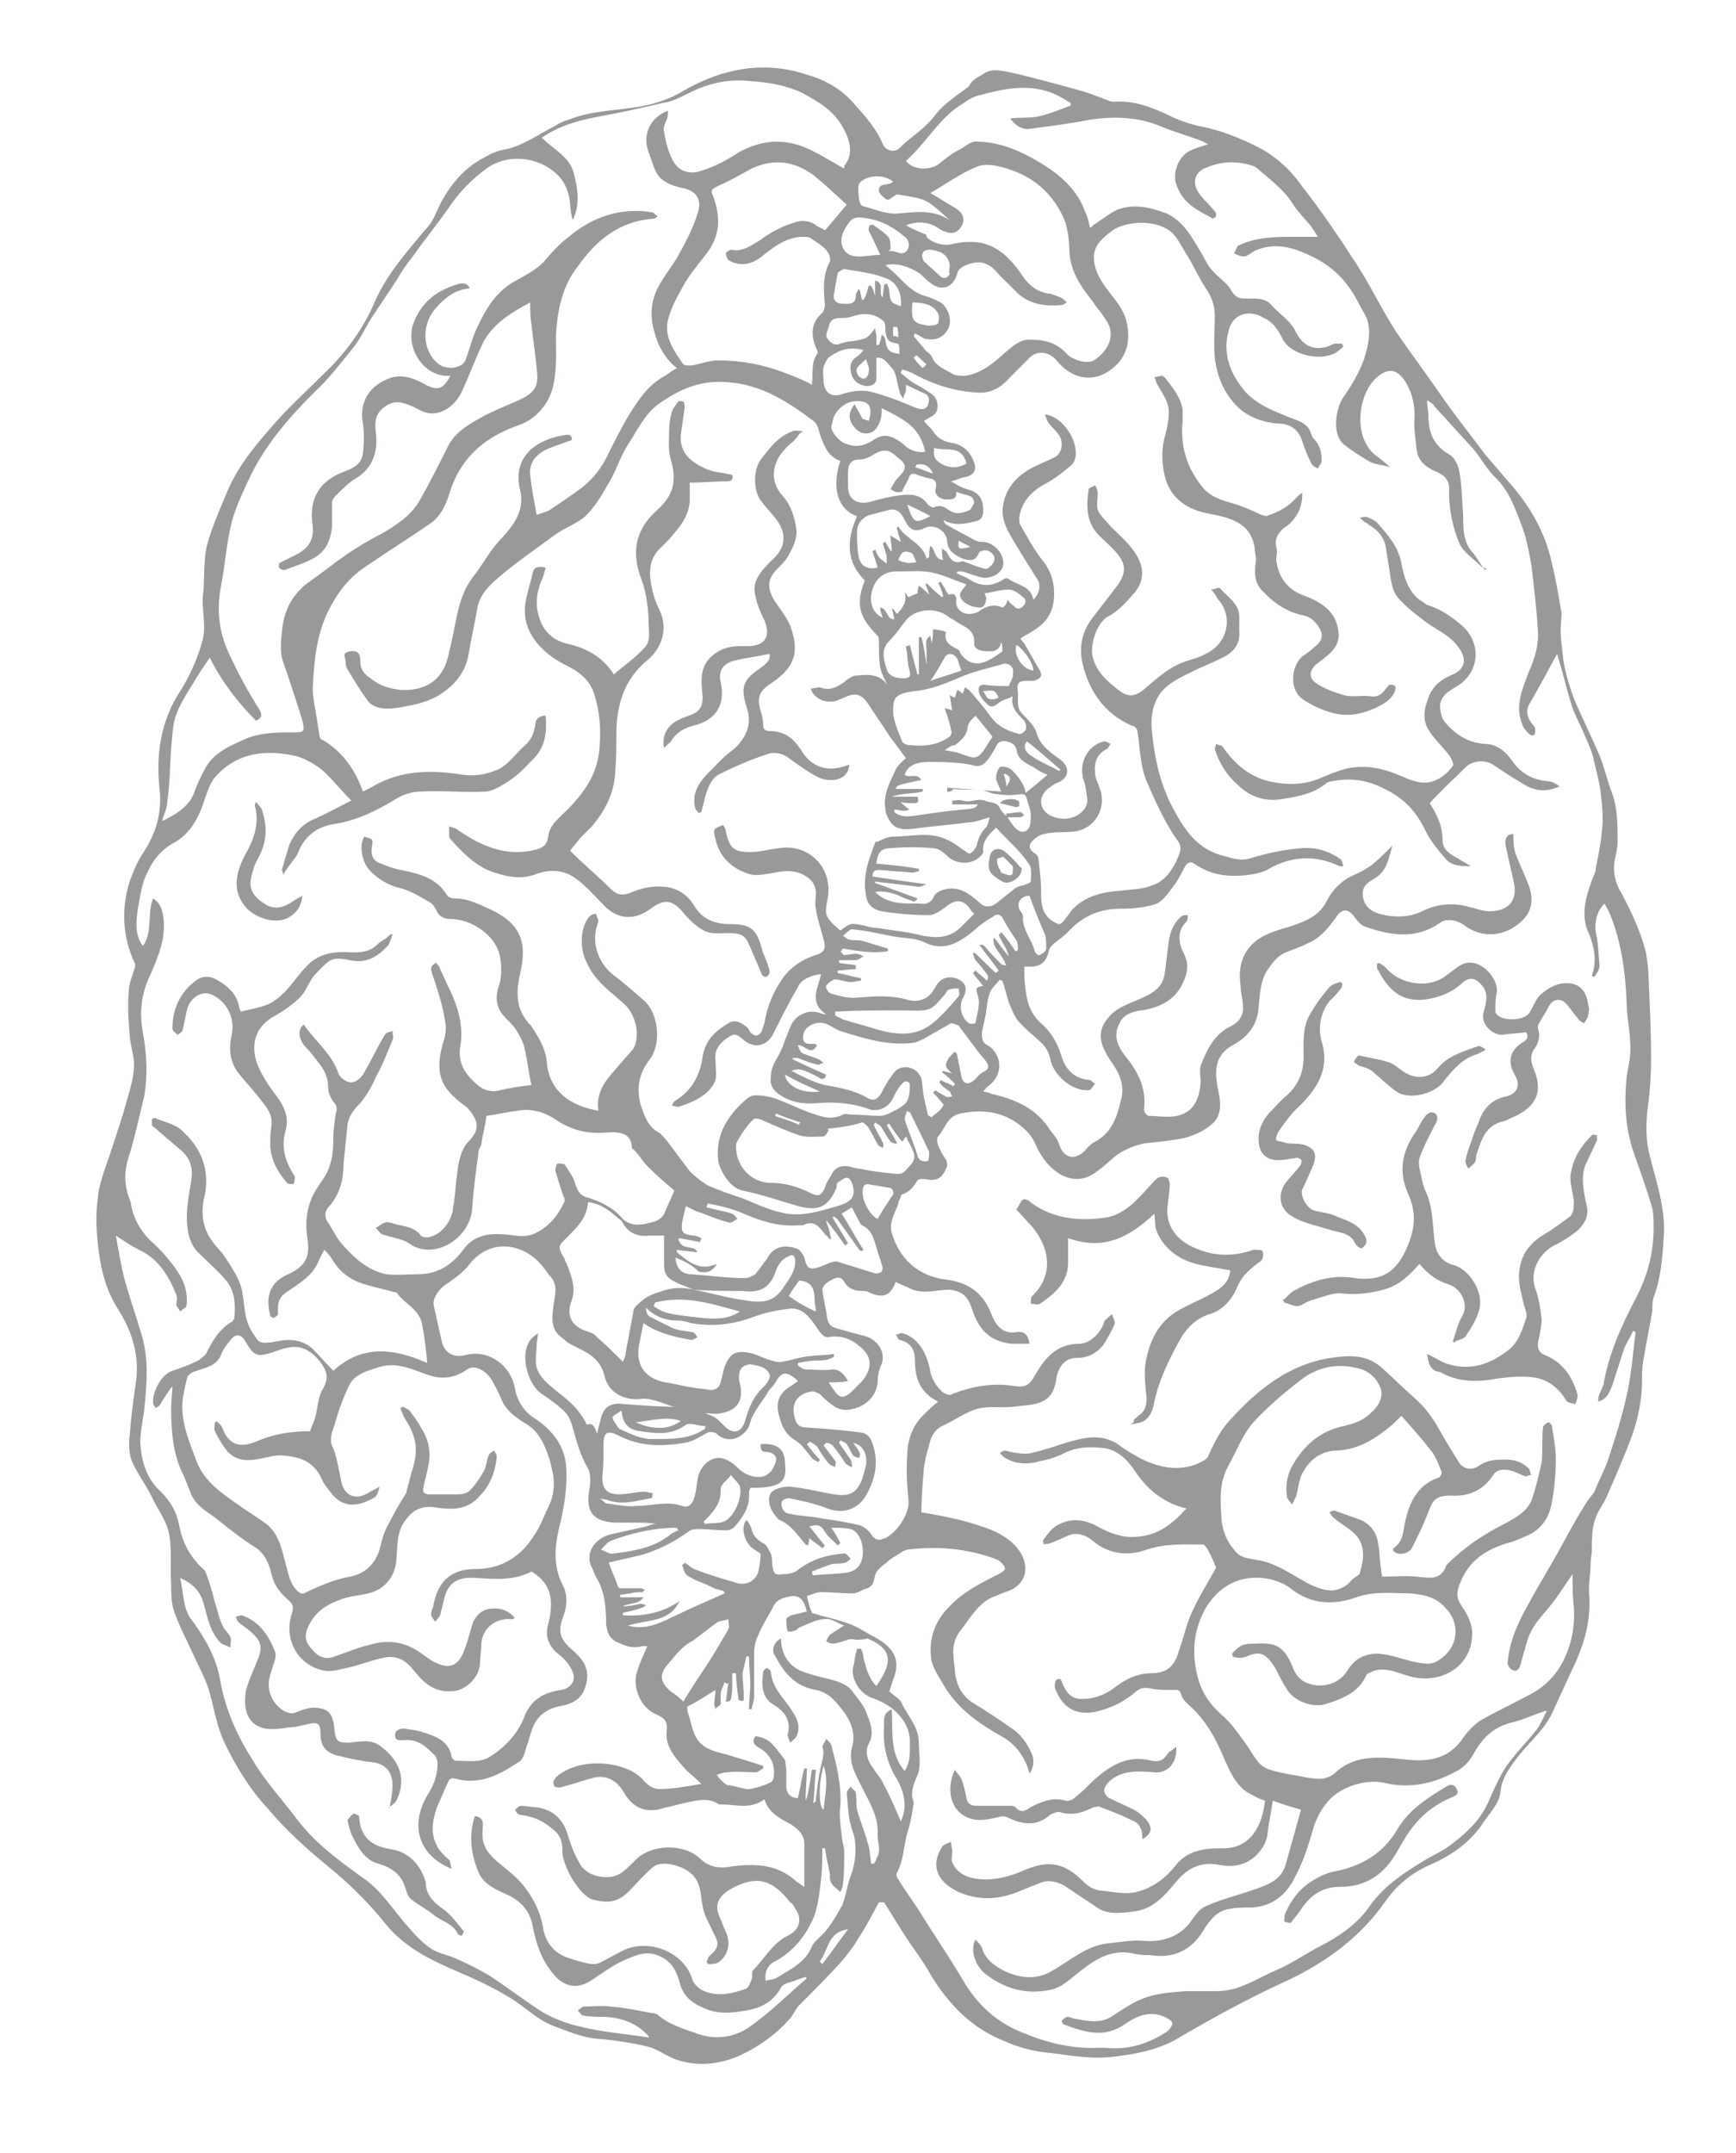 <?xml version="1.0" encoding="utf-8"?>
<!-- Generator: Adobe Illustrator 19.0.0, SVG Export Plug-In . SVG Version: 6.00 Build 0)  -->
<svg version="1.1" id="Capa_1" xmlns="http://www.w3.org/2000/svg" xmlns:xlink="http://www.w3.org/1999/xlink" x="0px" y="0px"
	 viewBox="0 0 134.9 167.3" style="enable-background:new 0 0 134.9 167.3;" xml:space="preserve">
<style type="text/css">
	.st0{fill-rule:evenodd;clip-rule:evenodd;fill:#98999B;}
</style>
<g>
	<path class="st0" d="M68.3,147.8c-0.5,0.9-1,1.9-1.6,2.8c-0.4,0.7-0.9,1.3-1.4,1.9c-1,1.1-2.1,2.2-3.2,3.3
		c-0.2,0.2-0.4,0.6-0.6,0.9c-1.1,1.3-2.5,2.3-4,3c-1.6,0.7-3.3,0.9-5,0.3c-0.8-0.3-1.4-0.8-2.2-1c-1.3-0.3-2.6-0.5-3.9-0.6
		c-1.2-0.1-2.3-0.6-3.4-1c-1.3-0.5-2.2-1.5-3.4-2.2c-1.3-0.8-2.6-1.4-4-2c-2.1-0.9-4.2-1.9-5.7-3.8c-1.3-1.6-2.7-3-4.3-4.3
		c-1.7-1.4-3.4-2.9-4.8-4.6c-1.4-1.5-2.5-3.3-3.4-5.2c-0.6-1.3-0.8-2.8-1.2-4.1c-0.3-0.9-0.8-1.8-1.2-2.7c-0.5-1.1-1.1-2.2-1.5-3.4
		c-0.2-0.6-0.2-1.4-0.2-2c-0.1-1.4,0.1-2.8-0.2-4.1c-0.2-0.9-0.9-1.8-1.3-2.7c-0.5-1-1.2-1.9-1.6-2.9c-0.2-0.6-0.2-1.4-0.1-2.1
		c0.1-1.4,0.3-2.8,0.5-4.2c0.2-2-0.4-3.8-1.5-5.5c-0.8-1.3-1.2-2.7-1.4-4.2c-0.2-1.4-0.3-2.9-0.1-4.3c0.1-1.3,0.7-2.6,1.1-3.9
		c0.3-0.9,0.6-1.8,0.9-2.8c0.3-1.1,0.7-2.2,0.8-3.3c0.1-0.8-0.2-1.6-0.3-2.4c-0.1-1.2-0.2-2.4-0.1-3.6c0-0.7,0.3-1.3,0.5-2
		c0-0.1,0-0.2,0-0.2c-1-2.1-1.1-4.3-0.4-6.5c0.3-0.8,0.6-1.5,1-2.1c1-1.5,1.5-3.1,1.3-5c-0.3-2.7,0.1-5.3,1.6-7.6
		c0.7-1.1,1.3-2.4,1.7-3.8c0.4-1.3-0.1-2.6,0.1-3.9c0.1-1.2,0-2.5,0.3-3.7c0.4-1.4,1-2.8,1.6-4.2c0.9-2.1,2.4-3.8,3.9-5.5
		c1.1-1.2,2.3-2.3,3.5-3.5c1.7-1.6,3.1-3.5,4-5.6c0.9-2.1,2.4-3.8,3.9-5.6c0.4-0.4,0.7-0.9,0.9-1.4c0.8-1.8,2-3.4,3.8-4.3
		c0.5-0.3,1-0.5,1.6-0.6c1.4-0.3,2.6-1.2,3.8-1.8c0.3-0.2,0.7-0.4,1.1-0.5c1.7-0.7,3.6-0.7,5.4-1c1.2-0.2,2.5-0.6,3.6-1.3
		c3-1.7,6.2-2.3,9.5-1.2c1.4,0.4,2.7,1.1,3.7,2.3c0.9,1,1.7,1.9,2.2,3.1c0.2,0.5,0.9,0.7,1.3,0.3c0.9-0.9,2-1.5,2.8-2.6
		c0.7-0.9,1.7-1.5,2.6-2.2C75.5,6.2,76,6,76.5,5.7c0.6-0.4,1.3-0.2,1.9-0.1c1.8,0.4,3.6,0.9,5.4,1.4c0.8,0.2,1.5,0.5,2.3,0.8
		c0.2,0.1,0.4,0.1,0.5,0.1c1.5-0.1,2.8,0.4,4.1,1c0.8,0.4,1.6,0.7,2.5,0.9c1.6,0.3,3.1,0.9,4.5,1.6c1.4,0.7,2.6,1.8,3.5,3.1
		c1.5,1.9,2.9,4,4.2,6c1.1,1.7,2,3.6,3.1,5.3c1.1,1.6,2.3,3.2,3.4,4.8c1.1,1.6,2.3,3.1,3.5,4.7c0.6,0.7,1.2,1.4,1.8,2.1
		c1.7,1.9,2.9,4,3.4,6.4c0.3,1.2,0.5,2.4,0.7,3.6c0.1,0.3,0,0.7,0,1c-0.1,1,0.1,2,0.2,3c0.2,1.1,0.5,2.1,0.9,3.1
		c0.6,1.4,1.3,2.8,1.9,4.2c0.4,1,0.6,2,1,3c0.4,1.2,0.4,2.4,0.4,3.7c0,0.4-0.1,0.9-0.2,1.3c-0.2,1,0,1.9,0.5,2.7
		c0.8,1.5,1.5,3,1.9,4.6c0.1,0.6,0.2,1.2,0.2,1.9c0.1,2.1,0.2,4.2,0.2,6.3c0,1.4-0.1,2.8-0.3,4.2c-0.1,1.2-0.1,2.3,0.2,3.4
		c0.5,2,1.2,4,1.1,6.1c-0.1,1.6-0.2,3.3-0.8,4.9c-0.1,0.3-0.1,0.6-0.1,1c-0.2,1.3-0.5,2.6-0.7,3.9c-0.1,0.5-0.1,1-0.1,1.5
		c0,1.5-0.3,3-0.8,4.4c-0.6,1.6-1.3,3.2-2,4.8c-0.3,0.6-0.7,1.1-0.9,1.8c-0.2,0.7-0.2,1.4-0.2,2.2c0,0.4-0.1,0.7-0.1,1.1
		c0,0.8-0.2,1.7-0.1,2.5c0.1,1.8-0.3,3.4-1,5c-0.6,1.3-1.2,2.6-1.8,3.9c-0.6,1.4-1.7,2.3-2.6,3.4c-0.7,0.9-1.4,1.8-1.5,2.9
		c-0.1,1-0.9,1.7-1.4,2.5c-1,1.5-2.5,2.5-4.1,3.2c-1.4,0.6-2.6,1.6-3.5,2.9c-1.9,2.7-4.5,4.6-7.4,6c-3.1,1.4-6,3-8.9,4.7
		c-1.5,0.8-3.1,1.1-4.8,1.3c-1.7,0.2-3.3-0.1-4.9-0.3c-1.2-0.1-2.4-0.4-3.5-0.9c-2.6-1-4.4-2.9-5.8-5.2c-0.6-1.1-1.4-2.1-2.1-3.2
		c-0.5-0.8-1-1.6-1.5-2.4C68.5,147.8,68.4,147.8,68.3,147.8z M53.9,100.2c1.1,0.2,2.1,0.5,3.2,0.7c1.4,0.2,2.8,0.7,3.8-0.9
		c0.4-0.6,0.9-1.2,0.9-2c0-0.4-0.2-0.6-0.5-0.4c-0.5,0.2-0.8,0.6-1,1.1c-0.4,1.3-1.2,1.8-2.6,1.6C56.4,100.3,55.1,100.3,53.9,100.2
		c-0.3-0.1-0.7-0.3-1-0.4c-0.9-0.4-1.3-0.6-1.3-1.6c0-0.7,0-1.4,0-2.2c-0.4,0-0.8,0-1.1,0c-0.8,0.1-1.5-0.1-2-0.8
		c-0.1-0.2-0.2-0.4-0.4-0.5c-0.7-0.6-1.4-1.2-2.4-1.3c-0.1,1.2-0.8,1.9-1.6,2.7c-0.7,0.7-0.8,0.7-0.3,1.6c0.1,0.1,0.1,0.3,0.2,0.4
		c0.4,1,0.8,2,0.4,3c-0.4,1.1,0,1.9,1.1,2.3c0.3,0.1,0.7,0.2,0.9,0.5c0.7,0.6,1.3,1.2,2,1.9c0.1-0.2,0.2-0.4,0.2-0.6
		c0.2-1.1,0.4-2.1,0.6-3.2c0-0.2,0.1-0.4,0.2-0.5c0.5-0.5,1-0.9,1.8-1.1C52.2,100,53,100,53.9,100.2z M107.4,122.5
		c0.8,0,1.8-0.1,2.7,0c1,0.1,1.9,0.3,2.3-0.9c0,0,0.1-0.1,0.1-0.1c1.3-1.3,2.8-2.3,4.4-3.1c0.9-0.5,1.9-1,2.2-2.1
		c0.3-0.9,0.5-1.8,0.7-2.7c0.1-0.9,0-1.8,0.1-2.7c0-0.1,0.2-0.3,0.4-0.4c0.1,0,0.3,0.2,0.3,0.3c0.1,0.8,0.3,1.6,0.3,2.5
		c0,1.1-0.1,2.3-0.3,3.4c-0.2,1.2-0.8,2.1-1.9,2.6c-0.5,0.2-1.1,0.5-1.6,0.6c-1.6,0.5-2.9,1.3-3.6,3c-0.3,0.7-0.4,1.2,0.1,1.9
		c0.4,0.6,0.8,1.3,0.8,2.1c0,2.6-2.4,3.9-4.6,3.4c-1-0.2-1.9-0.8-3-0.5c-0.2,0.1-0.5,0.2-0.6,0.3c-0.6,1.4-1.9,1.9-3.2,2.3
		c-1,0.3-2.3-0.2-2.9-1c-0.4-0.6-0.7-1.2-1-1.8c-0.7-1.1-1.1-1.3-2-1c-0.2,0.1-0.4,0.2-0.7,0.2c-0.2,0-0.4,0-0.6-0.1
		c0,0-0.1-0.2,0-0.3c0.2-0.2,0.5-0.5,0.8-0.6c0.3-0.1,0.7-0.1,1.1-0.1c1.5-0.1,2.1,0.3,2.7,1.7c0.2,0.6,0.6,1.2,1.3,1.4
		c1.1,0.4,2.4,0,3-1c0.6-1,1.5-1.4,2.6-1.3c0.9,0.1,1.7,0.4,2.5,0.6c0.6,0.1,1.3,0.3,1.8,0c1.7-0.9,2-2.9,0.7-4.2
		c-0.7-0.8-1.6-1-2.7-1.1c-1.4,0-2.8-0.2-4.2,0.3c-1.7,0.6-3.4,0.6-5-0.6c-0.6-0.5-1.4-0.8-2.3-0.9c-2.1-0.2-3.6,0.9-4.5,2.5
		c-0.9,1.7-1,3.5-0.5,5.3c0.3,1.1,0.9,2,1.8,2.8c0.7,0.6,1.2,1.3,1.7,2c0.4,0.5,0.7,1.1,1.1,1.6c0.2,0.3,0.6,0.6,1,0.7
		c0.9,0.3,1.9,0.4,2.8,0.6c0.8,0.1,1.5,0.3,2.3-0.4c1.5-1.4,3.5-1.2,5.4-1c1.7,0.2,3.2,0,4.3-1.4c0.4-0.6,0.9-1.2,1.5-1.6
		c1.2-0.7,2.5-1.3,3.8-2c1.2-0.6,2.1-1.5,2.7-2.7c0.6-1.2,0.9-2.6,0.8-4.1c-0.1-0.8-0.1-1.7-0.1-2.6c-0.7,1-1.3,2-2.1,2.9
		c-0.6,0.7-1.1,1.3-1.4,2.2c-0.2,0.7-0.4,1.4-0.6,2.1c0,0.1-0.3,0.4-0.4,0.3c-0.2,0-0.4-0.2-0.5-0.4c-0.1-0.2,0-0.4,0-0.6
		c0.2-1.6,0.9-3,1.7-4.4c0.8-1.5,1.7-2.9,2.5-4.4c0.6-1.1,1.2-2.2,1.9-3.3c0.2-0.3,0.4-0.5,0.6-0.8c0.3-0.8,0.7-1.5,1-2.3
		c0.6-1.8,1.2-3.7,1.6-5.6c0.3-1.5,0.4-3,0.6-4.5c-0.1,0-0.1-0.1-0.2-0.1c-0.2,0.5-0.5,0.9-0.7,1.4c-0.3,0.9-0.6,1.9-0.9,2.8
		c-0.2,0.5-0.4,1.1-1.1,1.3c0-0.3,0-0.4,0.1-0.6c0.1-0.2,0.2-0.5,0.3-0.7c0.4-2.4,1.4-4.6,2.5-6.7c0.9-1.7,1.4-3.5,1.4-5.5
		c0-0.5,0-1-0.1-1.5c-0.4-1.4-0.9-2.8-1.4-4.2c-0.7-2-0.8-3.9-0.6-6c0.1-0.7,0.3-1.5,0.3-2.2c0-1.3-0.3-2.5-0.3-3.7
		c-0.1-2.3-0.4-4.6-1.3-6.8c-0.1-0.3-0.3-0.5-0.4-0.8c-0.6,0.5-0.8,1.5-0.7,2.2c0.2,0.8,0.2,1.7,0.3,2.6c0,0.3-0.2,0.6-0.4,0.9
		c-0.1,0-0.2-0.1-0.2-0.1c0.4-1.1,0.2-2.2-0.2-3.2c-0.7-1.4-0.3-2.8,0.2-4.2c0.1-0.3,0.3-0.6,0.3-0.9c0.2-1,0.4-2,0.5-3.1
		c0.1-0.9,0-1.8-0.1-2.7c-0.1-1-0.4-1.9-0.6-2.9c-0.2-0.7-0.5-1.3-0.8-2c-0.3-0.7-0.7-1.4-0.9-2.1c-0.4-1.3-0.7-2.6-1.1-3.9
		c-0.7,1.3-1.4,2.6-2.1,3.8c-0.4,0.6-0.2,1.2,0.2,1.7c0.1,0.1,0.2,0.2,0.2,0.4c0,0.1,0,0.4-0.1,0.4c-0.1,0.1-0.3,0-0.4-0.1
		c-0.2-0.2-0.4-0.4-0.5-0.7c-0.6-1.4,0-2.8,0.5-4.1c0.5-1.1,0.8-2.2,0.7-3.3c-0.1-1.7-0.3-3.3-0.5-5c-0.2-1.1-0.4-2.2-0.8-3.2
		c-0.5-1.3-1-2.7-2.1-3.7c-0.6-0.6-1-1.4-1.6-2.1c-1-1.1-2-2.2-3-3.3c-0.1-0.2-0.3-0.3-0.6-0.5c0,0.5,0.1,0.8,0.1,1.2
		c0,1.3,0.4,2.3,1.6,3c0.4,0.2,0.7,0.8,0.8,1.3c0.2,1.1,0.2,2.2,0.3,3.4c0,1.1,0,2.2,0.8,3c0.3,0.4,0.6,0.9,0.9,1.3
		c0,0,0.1-0.1,0.1-0.1c-0.1-0.1-0.3-0.1-0.4-0.2c-0.6-0.6-1.4-1.1-1.7-1.8c-0.5-1.2-0.8-2.6-0.8-4c0.1-0.8-0.3-1.3-1.1-1.6
		c-0.7-0.3-1.3-0.8-1.4-1.6c-0.1-0.8-0.2-1.5-0.2-2.3c0.1-1-0.1-2-0.6-2.9c-0.7-1.2-1.5-1.3-2.5-0.3c-1.3,1.4-1.6,4.4,0,5.8
		c0.4,0.3,0.8,0.6,1.2,1c-0.6-0.2-1.1-0.2-1.5-0.4c-0.7-0.4-1.5-0.9-2.1-1.4c-0.9-0.8-0.6-2.6-0.1-3.5c0.7-1,1.3-2,1.7-3.1
		c0.3-1,0.6-2.1,0.2-3.2c-0.2-0.4-0.4-0.7-0.6-1.1c-0.8-1.6-1.9-2.8-3.5-3.6c-1.4-0.7-2.8-1.2-4.4-0.6c-0.3,0.1-0.6,0.4-0.9,0.5
		c-0.3,0.1-0.6-0.1-0.9-0.2c0.1-0.2,0.2-0.5,0.3-0.6c1.4-0.7,2.9-0.7,4.5-0.7c0.5,0,1,0,1.7,0c-0.2-0.4-0.4-0.6-0.5-0.8
		c-0.5-0.6-1-1.1-1.4-1.7c-0.6-1-1.5-1.7-2.3-2.4c-0.3-0.2-0.5-0.5-0.8-0.6c-1.2-0.4-2.4-0.4-3.6,0.1c-0.9,0.3-1.2,1.1-0.7,1.9
		c0.3,0.5,0.7,0.8,1.1,1.3c0.1,0.1,0.3,0.3,0.3,0.4c0,0.1,0,0.3-0.1,0.3c-0.1,0.1-0.2,0.1-0.3,0c-1.1-0.6-2.2-1.1-2.7-2.6
		c-0.3-0.9,0.2-2.2,1.1-2.6c0.4-0.2,0.8-0.3,1.4-0.5c-0.2-0.1-0.3-0.1-0.4-0.2c-1-0.4-2.1-0.7-3.1-1.1c-1.8-0.8-3.7-0.9-5.7-0.6
		c-1.5,0.3-3.1,0.5-4.6,0.7c-0.5,0.1-1.1-0.1-1.6-0.8c0.9-0.1,1.7,0,2.4-0.2c0.8-0.2,1.5-0.5,2.3-0.8c0-0.1,0-0.1,0-0.2
		c-0.5-0.3-1-0.6-1.5-0.8c-1.9-0.7-3.7-0.3-5.6,0.2c-0.4,0.1-0.8,0.3-1.2,0.6c-1.9,1.1-2.9,3.1-4.5,4.5c0.5,0.7,1.9,0.8,2.6,0.2
		c0.5-0.4,1-0.8,1.6-1.1c0.4-0.2,0.8-0.6,1.2-0.6c2.2,0,4.1,1,5.9,2.2c1.1,0.8,2.1,1.8,2.6,3.2c0.2,0.4,0.3,0.8,0.4,1.3
		c0.2-0.1,0.3-0.3,0.4-0.3c0.6-0.4,1.1-0.8,1.7-1.1c1.3-0.5,2.6-0.2,3.9,0.3c1.4,0.7,2,2,2.8,3.3c0.2,0.4,0.4,0.8,0.7,1.1
		c0.5,0.6,1.2,1,1.5,1.6c0.3,0.5,0.6,0.6,1.1,0.6c0.7,0,1.5-0.1,2,0.5c0.6,0.7,1.5,1.2,1.9,2.1c0.4,0.8,1.1,1.4,2.1,1.2
		c0.3,0,0.6-0.2,0.9-0.3c0.2,0,0.4,0,0.6,0c0,0.1,0,0.1,0.1,0.2c-0.2,0.2-0.4,0.4-0.6,0.5c-1.2,0.7-3.6,0.2-4.2-1.2
		c-0.3-0.6-0.7-1.2-1.4-1.5c-1.1-0.7-2.4-0.3-2.7,0.9c-0.5,1.7,0,3.2,1,4.5c0.8,1.1,2.1,1.7,3.4,2.2c0.6,0.3,1.4,0.4,1.8,1
		c0.2,0.3,0.2,0.6,0.4,0.8c0.5,0.5,0.6,1.1,0.6,1.7c0,0.2-0.2,0.4-0.3,0.6c-0.2-0.1-0.4-0.2-0.5-0.4c-0.3-0.6-0.5-1.1-0.7-1.7
		c-0.3-1-1-1.4-2-1.4c-1-0.1-1.9-0.4-2.7-1c-1.3-1.1-1.9-2.5-2.1-4.1c-0.1-1.1,0-2.2,0-3.2c0-0.8-0.2-1.5-0.7-2.2
		c-0.6-0.9-1-1.9-1.6-2.8c-0.3-0.5-0.6-1.1-1-1.5c-1.1-1-3.2-1-4.5-0.3C85.6,18.5,85,19.1,85,20c0,0.7,0.3,1.4,0.7,2
		c0.7,1.1,1.7,1.9,1.9,3.3c0.2,1.1,0,2.1-0.7,2.9c-1.5,1.6-3.4,1.5-4.8-0.2c-0.6-0.7-1.5-0.8-2.1-0.2c-0.5,0.5-1,1-1.5,1.5
		c-0.7,0.8-1.5,1.3-2.6,1.2c-1.7-0.1-3.3-0.6-4.8-1.4c-0.3-0.2-0.7-0.3-1-0.4c0,0.1-0.1,0.2-0.1,0.3c0.3,0.2,0.6,0.5,0.9,0.7
		c0.5,0.3,1.1,0.6,1.6,1c0.4,0.3,0.5,1.2,0.1,1.5c-0.2,0.2-0.5,0.3-0.8,0.5c0.2,0.3,0.5,0.5,0.7,0.8c0.3,0.5,0.8,0.8,1.4,0.9
		c0.8,0.1,1.4,0.6,1.7,1.3c0.4,0.8,0.1,1.3-0.8,1.4c-0.3,0.1-0.5,0.2-0.9,0.3c0.5,0.3,0.9,0.5,1.2,0.6c0.9,0.2,1.3,0.7,1.3,1.6
		c0,0.5-0.1,0.8-0.6,0.9c-0.8,0.2-1.6,0.4-2.5-0.1c0.1,0.2,0.1,0.3,0.3,0.4c0.7,0.4,1.5,0.8,2.2,1.2c0.2,0.1,0.4,0.1,0.5,0.1
		c0.6,0,1,0.3,1.4,0.8c0.3,0.5,0.4,1.1,0,1.5c-0.2,0.3-0.8,0.5-1.2,0.5c-0.6-0.1-1.1-0.3-1.7-0.5c-0.1,0-0.3,0-0.4,0
		c0,0,0,0.1-0.1,0.1c0.3,0.2,0.7,0.3,1,0.5c0.9,0.6,1.8,0.6,2.7,0c0.1-0.1,0.3-0.1,0.4,0c0.7,0.5,1.7,0.5,1.9,1.6
		c0.5-0.5,0.6-1.2,0.3-1.6c-0.8-1.3-1.6-2.5-2.3-3.8c-0.2-0.4-0.4-1-0.4-1.5c0.1-1.7,1.1-2.8,2.6-3.5c0.4-0.2,0.9-0.4,1.3-0.6
		c0.5-0.2,0.7-0.6,0.7-1.1c0-0.7-0.5-1-0.9-1.5c-0.2-0.2-0.3-0.5-0.4-0.8c1.2,0.1,2.4,1.7,2.4,3c0,0.3-0.1,0.7-0.3,0.9
		c-0.6,0.5-1.3,1.1-2.1,1.5c-1.1,0.6-1.8,1.4-2,2.6c0,0.2,0,0.5,0.1,0.6c0.5,0.9,1,1.8,1.6,2.6c0.6,0.7,0.9,1.4,1,2.3
		c0.1,1.5-0.3,2.5-1.6,3.3c-0.3,0.2-0.7,0.4-1,0.6c0.1,0.2,0.2,0.3,0.3,0.4c0.4,0.7,0.8,1.4,1.2,2.1c0.3,0.5-0.1,0.7-0.5,0.8
		c-0.2,0-0.4,0-0.5,0c-0.7,0-0.8,0.2-0.7,0.9c0,0.3,0,0.5,0,0.8c0,0.3,0.1,0.6,0.2,0.7c0.5,0.6,1.1,1,1.3,1.8c0.3,0.9,1.1,1.4,1.9,2
		c0.7,0.6,0.5,1.4-0.3,1.7c-0.3,0.1-0.5,0.3-0.8,0.5c-0.8,0.7-0.6,1.7,0.3,2.1c0.7,0.3,1.4,0.3,2.1-0.1c0.4-0.3,0.7-0.6,0.7-1.2
		c-0.1-0.5-0.1-1-0.3-1.5c-0.4-1.3,0.3-2.7,1.6-3c0.2,0,0.3,0.1,0.5,0.2c-0.1,0.1-0.2,0.4-0.3,0.4c-0.8,0.4-1,1.1-0.9,1.9
		c0,0.3,0.2,0.7,0.3,1c0.7,1.6-0.3,3.3-1.9,3.5c-0.8,0.1-1.6,0-2.4,0.2c-0.4,0.1-0.8,0.4-1,0.7c-0.2,0.3,0,0.6,0.3,0.8
		c0.2,0.1,0.3,0.3,0.3,0.5c0.1,0.8,0.2,1.6,0.2,2.4c0,0.7,0,1.4,0.4,1.9c0.2,0.3,0.6,0.6,1,0.7c0.2,0,0.5-0.4,0.7-0.7
		c0.1-0.1,0.2-0.3,0.3-0.4c1-1.1,2.4-1.4,3.8-1.5c0.8-0.1,1.7-0.1,2.4-0.4c1-0.3,1.6-1.2,2-2.1c0.2-0.5,0.4-0.9,0-1.4
		c-1-1.4-1.7-3-2.4-4.6c-0.5-1.2-0.5-2.5-0.7-3.8c0-0.2-0.2-0.5-0.4-0.5c-1.9-0.8-3.1-2.3-3.7-4.2c-0.5-1.5-0.4-2.9,0.6-4.2
		c0.7-0.9,1.3-1.7,2-2.6c0.6-0.9,0.6-1.6-0.1-2.4c-0.4-0.5-0.9-0.9-1.4-1.4c-1-1-1-2.3-0.8-3.6c0-0.1,0.4-0.2,0.5-0.3
		c0.1,0.2,0.2,0.4,0.2,0.6c0,0.4-0.1,0.9,0,1.3c0.2,0.5,0.7,0.9,1,1.3c0.6,0.6,1.3,1.2,1.8,1.9c0.8,1.1,0.9,2.2,0.1,3.2
		c-0.6,0.7-1.3,1.5-2.1,1.9c-0.9,0.5-1.4,2.2-1.2,3.1c0.3,1.2,1.1,1.9,2,2.6c0.9,0.7,1.4,0.5,2.3-0.3c0.7-0.6,1.4-1.2,2.2-1.6
		c0.7-0.4,1.6-0.5,2.3-0.9c1.7-0.8,2.2-2.9,0.9-4.3c-0.1-0.2-0.2-0.4-0.5-0.7c0.3,0,0.6-0.2,0.7-0.1c0.6,0.7,1.5,1.2,1.5,2.2
		c0,0.4,0,0.7,0,1.1c0.1,1.1-0.5,1.7-1.3,2.1c-0.8,0.4-1.6,0.7-2.4,1.1c-0.8,0.4-1.7,0.8-2.3,1.5c-0.7,0.8-0.9,2-0.8,3
		c0.2,2.1,0.6,4.1,1.6,6c0.9,1.7,1.9,3.3,4,3.8c0.7,0.2,1.3,0.4,2,0.2c1.3-0.4,2.7-0.7,4-0.8c1.1-0.1,2.1,0.2,3,0.8
		c0.2,0.1,0.2,0.4,0.3,0.6c-0.2,0-0.2,0-0.3,0c-1.9-0.9-3.7-0.8-5.5,0.2c-0.3,0.2-0.7,0.3-1.1,0.4c-1.7,0.3-3.3,0.2-4.7-0.8
		c-0.3-0.2-0.5-0.1-0.7,0.2c-0.3,0.5-0.5,1-0.8,1.4c-0.4,0.5-0.8,1.2-1.4,1.5c-0.8,0.3-1.8,0.4-2.8,0.4c-1.7,0-3,0.6-4.1,1.8
		c-0.3,0.3-0.7,0.6-1.1,0.9c-0.2,0.2-0.4,0.4-0.4,0.6c-0.2,0.8-0.6,1.2-1.4,1.2c-0.1,0-0.2,0-0.5,0c0,0.6,0,1.2,0.1,1.8
		c0.1,1,0.4,1.9,1.2,2.6c0.8,0.7,1.3,1.6,1.6,2.6c0.3,1,1,1.7,2.1,1.8c0.2,0,0.3,0.2,0.5,0.3c-0.2,0.2-0.3,0.5-0.5,0.5
		c-1.3,0.1-2.8-1.2-3-2.5c-0.1-0.4-0.3-0.8-0.6-1.1c-0.6-0.6-1.3-1.1-1.9-1.8c-0.3-0.4-0.5-0.9-0.7-1.4c-0.2-0.6-0.3-1.1-0.5-1.7
		c-0.1,0-0.2-0.1-0.2-0.1c-0.3,0.4-0.7,0.7-0.8,1.1c-0.2,0.5-0.2,1.1-0.3,1.6c-0.1,0.5-0.2,0.9-0.3,1.4c0,0.2,0,0.5,0.1,0.7
		c0.1,0.2,0.3,0.3,0.5,0.4c1,0.8,1,2.2,0,3c-0.2,0.1-0.3,0.3-0.5,0.5C77,84.9,77,85,77.1,85c1.7,0.4,3.2,1,4.3,2.5
		c0.3,0.5,0.7,0.8,0.9,1.4c0.3,1,1.1,1.3,1.9,0.6c0.3-0.3,0.5-0.6,0.9-0.8c1.3-0.7,1.7-1.9,2-3.2c0.3-1,0-1.9-0.6-2.8
		c-0.3-0.4-0.6-0.9-0.8-1.4c-0.3-0.8-0.2-1.5,0.4-2.2c0.6-0.8,1.6-1.1,2.5-1.5c0.9-0.4,1.7-0.8,1.9-1.9c0.1-0.8,0.2-1.6,0.3-2.4
		c0.1-0.9,0.4-1.6,1-2.1c0.1-0.1,0.3-0.1,0.5-0.1c0,0.2,0,0.4-0.1,0.5c-0.8,0.8-0.6,1.7-0.2,2.5c0.4,0.8,0.3,1.5-0.1,2.3
		c-0.6,1.3-1.8,1.9-3.2,2.1c-0.7,0.1-1.4,0.3-1.7,1c-0.5,0.9-0.2,1.7,0.4,2.5c1,1.2,1.7,2.5,1.5,4.2c0,0.2,0.2,0.5,0.4,0.5
		c0.8,0,1.7,0.2,2.5-0.1c1.1-0.4,1.4-1.4,1.5-2.5c0-0.4-0.1-0.9,0-1.3c0.5-1.3,1.1-2.5,2.4-3.1c0.6-0.3,0.9-0.8,0.9-1.4
		c0-0.6-0.2-1.1-0.2-1.7c-0.1-0.8-0.1-1.6,0.3-2.4c0.7-1.4,2.1-1.8,3.5-2.2c1.2-0.4,2.3-0.8,2.9-2c0.5-1,1.3-1.7,2.3-2.1
		c0.4-0.2,0.8-0.4,1.2-0.7c0.5-0.4,1-0.9,1.6-1.5c-0.3,1-0.4,1.9-1.3,2.5c-0.5,0.3-1.1,0.6-1,1.4c0.1,0.8,0.6,1.2,1.3,1.4
		c1.1,0.3,2.3,0.3,3.3-0.2c1.2-0.6,2.5-0.7,3.8-0.3c0.5,0.1,0.9,0.3,1.4,0.3c1.6,0,2.3-0.9,1.9-2.4c-0.2-0.9-0.4-1.8-0.6-2.7
		c-0.1-0.7,0.2-0.9,0.6-0.9c0,0.5,0,1.1,0.2,1.6c0.3,0.8,0.7,1.6,1,2.4c0.5,1.4,0.1,2.4-1.1,3.2c-1.2,0.8-2.7,0.8-3.9-0.1
		c-0.5-0.4-1.4-0.6-1.9-0.2c-1.9,1.3-3.8,1-5.8,0.3c-0.3-0.1-0.6-0.4-0.8-0.7c-0.5-0.7-1-0.8-1.5,0c-0.6,0.8-1.2,1.6-2.2,2
		c-0.6,0.3-1.2,0.5-1.7,0.7c-0.7,0.3-1.1,0.9-1.5,1.5c-0.5,0.9-0.5,1.9-0.6,2.8c-0.1,1.4-0.9,2.3-2,2.9c-0.9,0.5-1.3,1.2-1.3,2.2
		c0,0.5,0.1,1,0.2,1.5c0.2,0.9,0.2,1.9-0.6,2.5c-0.6,0.5-1.3,0.8-2,1c-0.9,0.2-1.9,0.3-2.9,0.4c-0.9,0.1-1.8,0.5-2.5,1
		c-0.6,0.5-1.2,1.1-1.9,1.5c-0.7,0.4-1.5,0.4-2.3,0c-0.9-0.5-1.5-1.3-1.9-2.1c-0.2-0.5-0.5-1-0.8-1.3c-1.4-1.4-3.1-1.8-5.1-1.4
		c-1.1,0.2-1.2,1.1-1.8,1.8c-0.2,0.2,0,0.8,0.2,1.1c0.1,0.3,0.3,0.5,0.4,0.7c0.1,0.1,0.1,0.3,0.1,0.5c-0.4,1-0.8,1.2-1.8,1
		c-0.2,0-0.4,0-0.5,0.1c-0.3,0.5-0.6,0.9-1.2,1.1c-0.1,0-0.1,0.3-0.2,0.4c-0.1,0.2-0.1,0.4-0.2,0.6c-0.3,0.7-0.6,1.3-0.4,2
		c0.6,2,2,3.3,4.1,3.6c1.7,0.2,2.9,0.9,3.6,2.6c0.3,0.8,0.8,1.7,2,1.5c0.6-0.1,0.9,0.2,1,0.9c-0.5,0-0.9,0-1.4,0
		c-1.8-0.2-2.6-1.2-3.1-2.8c-0.3-0.9-0.8-1.3-1.7-1.4c-1,0-2.1,0.4-3.1-0.1c-0.4-0.2-0.7-0.3-1.1-0.5c-0.4,1.1-1,1.3-2.1,0.8
		c-0.1-0.1-0.3-0.1-0.5-0.1c-0.6,0-1.1-0.2-1.4-0.7c-0.2-0.4-0.5-0.4-0.9-0.2c-0.2,0.1-0.4,0.2-0.6,0.4c-0.1,0.1-0.2,0.3-0.2,0.4
		c0.1,0.8,0.3,1.6,0.4,2.3c0.1,0.4,0.3,0.6,0.7,0.7c0.7,0.2,1.4,0.4,2.2,0.6c0.8,0.2,1.7,1.1,1.3,2.2c-0.2,0.4-0.3,0.9-0.3,1.4
		c-0.1,0.9-0.6,1.5-1.4,1.9c-0.8,0.3-1.5,0.4-2.2-0.2c-0.3-0.2-0.6-0.5-0.9-0.8c-0.2-0.1-0.4-0.2-0.6-0.2c-1.2,0.2-1.7,1-1.3,2.2
		c0.1,0.4,0.4,0.6,0.8,0.6c1.4,0.1,2.9,0.2,4.3,0.4c0.3,0,0.7,0.3,0.8,0.6c0.6,1.4,0.4,2.8-0.3,4.1c-0.6,1.2-1.8,1.7-3.1,1.2
		c-1-0.4-2-0.6-3-0.8c-0.2,0-0.4,0.1-0.5,0.2c-0.1,0.1-0.1,0.4,0,0.6c0.1,0.2,0.3,0.4,0.5,0.4c0.9,0.2,1.8,0.2,2.7,0.4
		c0.9,0.1,1.9,0.3,2.8,0.5c0.3,0.1,0.7,0.4,0.9,0.7c0.3,0.5,0.6,0.5,1.1,0.3c1-0.5,1.9-2,1.8-2.9c-0.1-1.1-0.2-2.3-0.1-3.5
		c0-1.2,0.4-2.4,1.4-3.3c0.3-0.3,0.6-0.6,1-0.9c-1.4-0.7-1.8-1.8-1.8-3.2c0-0.8-0.3-1.4-1.2-1.6c-0.1,0-0.2-0.3-0.3-0.4
		c0.2,0,0.4-0.2,0.6-0.1c1.3,0.4,1.9,1.8,2.1,3c0.1,0.6,0.7,1.5,1.2,1.7c0.2,0.1,0.4,0.1,0.5,0c1.6-0.6,3.2-0.9,4.9-0.6
		c0.8,0.1,1.1-0.1,1.5-0.8c0.8-1.4,1.7-2.5,3.5-2.5c0.8,0,1.7-0.9,1.9-1.7c0.1-0.2,0.4-0.4,0.6-0.6c0.1,0.3,0.3,0.6,0.2,0.8
		c-0.2,0.5-0.5,1-0.8,1.5c-0.5,0.7-1.2,1.1-2.1,1.1c-0.9,0-1.4,0.6-1.6,1.5c-0.1,0.9-0.4,1.7-1.4,2c-0.6,0.2-1.3,0.2-2,0.3
		c-1,0.1-2-0.1-2.9,0.2c-0.9,0.3-1.7,0.9-2.6,1.3c-0.6,0.3-0.9,0.9-1,1.5c-0.2,0.6-0.3,1.1-0.4,1.7c-0.1,1.2-0.2,2.4-0.2,3.5
		c1.2,0.2,2.3,0.4,3.4,0.7c1.4,0.4,2.8,0.8,3.8,1.8c1.4,1.4,1.1,3.2-0.7,3.7c-0.3,0.1-0.7,0.3-1,0.4c-1.1,0.5-1.7,1.6-2.4,2.5
		c-0.5,0.6-0.7,1.3-0.6,2.1c0,0.4,0.1,0.8,0.1,1.1c0.1,1.1,0.5,1.9,1.4,2.5c1,0.6,1.9,1.2,2.9,1.9c0.8,0.5,1.3,1.2,1.7,2.1
		c0.2,0.5,0.1,1.1-0.2,1.5c-0.3-1.2-1-2.2-2-2.8c-1.8-1-3.4-2.1-4.5-3.8c-0.4-0.7-0.9-1.4-1.1-2.1c-0.3-1.6,0.2-3.1,1.3-4.2
		c1.1-1.2,2.5-1.9,3.9-2.6c0.2-0.1,0.5-0.3,0.5-0.4c0-0.2-0.2-0.4-0.4-0.6c-0.1-0.1-0.2-0.1-0.4-0.2c-2.2-0.8-4.5-1-6.8-0.7
		c-0.1,0-0.2,0.1-0.3,0.1c-0.4,0.3-0.9,0.5-1.3,0.9c-0.4,0.3-0.8,0.6-0.9,1c-0.1,0.4-0.1,0.8-0.6,1c-0.4,0.1-0.8,0.4-1.1,0.4
		c-0.8,0-1.7-0.1-2.5-0.1c-0.4,0-0.7,0.2-1.1,0.3c0.1,0.4,0.2,0.9,0.4,1.3c0.1,0.1,0.4,0.1,0.6,0.2c0.8,0.2,1.6,0.4,2.4,0.7
		c0.5,0.2,1,0.5,1.5,0.8c1.4,0.7,2.6,1.6,1.8,3.5c-0.1,0.3-0.2,0.7-0.3,0.9c0.4,0.4,0.9,0.6,1,1c0.5,1,1.3,1.8,1.3,3
		c0,0.8,0.2,1.8-0.1,2.5c-0.3,0.7-0.6,1.4-0.3,2.1c0,0,0,0,0,0.1c-0.1,0.7-0.2,1.3-0.4,2c-0.4,1.1-0.3,2.3-0.9,3.4
		c-0.1,0.1,0,0.4,0.1,0.5c0.6,1,1.3,1.9,1.9,2.9c1,1.6,2.1,3.2,3.1,4.9c1.1,1.9,2.6,3.3,4.6,4.1c1.9,0.8,3.9,1.3,6,1.2
		c0.2,0,0.3,0,0.5,0c1.7,0.2,3.3-0.3,4.7-1.2c0.2-0.1,0.5-0.5,0.5-0.7c0-0.2-0.4-0.4-0.6-0.5c-1.1-0.5-2.1-0.1-3,0.5
		c-1.6,1.2-3.2,0.7-4.8,0.1c-0.1,0-0.2-0.2-0.2-0.3c0.1-0.1,0.2-0.2,0.4-0.3c0.1,0,0.3,0,0.4,0.1c1.1,0.2,2.2,0.5,3.2-0.2
		c0.6-0.4,1.2-0.8,1.8-1.1c1.2-0.6,2.5-0.7,3.8-0.8c0.8,0,1.7,0,2.5,0c1.7,0,3.1-1,4.5-1.6c1.2-0.5,2.2-1.2,3.3-1.8
		c1.6-0.8,3.1-1.8,4.1-3.3c1.1-1.5,2.6-2.5,4.1-3.4c0.8-0.5,1.6-0.8,2.3-1.4c1.2-0.9,2.2-1.9,2.8-3.3c0.4-0.9,0.8-1.8,1.3-2.6
		c0.7-1,1.6-1.9,2.4-2.9c0.3-0.4,0.5-0.9,0.8-1.5c-1,0.3-1.8,0.7-2.6,0.9c-1.4,0.3-2.3,1.1-3,2.3c-0.3,0.6-0.8,1.2-1.4,1.5
		c-1.8,1-3.7,1.4-5.7,0.9c-1.5-0.3-3.6,0.4-4.5,1.7c-0.4,0.5-0.7,1.1-0.9,1.7c-0.4,1.4-0.8,2.7-1.5,4c-0.7,1.4-1.8,2.2-3.3,2.3
		c-0.6,0-1.2,0-1.7,0.1c-1,0.1-1.6,0.9-2.1,1.7c-0.9,1.5-2.3,2.2-4.1,1.9c-0.4,0-0.8,0-1.2-0.1c-1.7-0.4-2.9,0.3-4.2,1.3
		c-0.8,0.6-1.4,1.3-2.4,1.5c-1.9,0.4-3.6-0.1-5.1-1.3c-0.8-0.7-1.1-1.9-0.7-2.6c0.2,0.2,0.4,0.4,0.5,0.6c0.2,0.8,0.8,1.3,1.5,1.7
		c1.3,0.7,2.7,0.9,4,0.1c1.4-0.8,2.6-1.9,4.2-2.1c1-0.1,2-0.3,3-0.2c1.4,0.1,2.8-0.4,3.6-1.6c0.3-0.4,0.6-0.9,1.1-1.1
		c1.1-0.5,2.3-0.8,3.5-1.2c1.1-0.4,2.3-0.7,2.7-2c0.4-1.4,0.8-2.9,1.2-4.3c-0.7-0.2-1.4-0.4-2.2-0.7c-0.1,0.8-0.3,1.7-0.4,2.5
		c0,0.3-0.1,0.5-0.2,0.8c-0.7,1.4-2,2-3.5,1.7c-1.4-0.3-2.5,0.2-3.4,1.3c-0.9,1.1-1.8,2.1-3.2,2.3c-0.9,0.1-1.9,0.3-2.8-0.2
		c-0.9-0.6-1.8-1.2-2.7-1.8c-0.6-0.3-1.2-0.5-1.9-0.2c-0.5,0.2-1,0.4-1.5,0.6c-1.6,0.7-3.2,0.8-4.8,0.1c-1.5-0.7-2.3-1.9-1.3-3.5
		c0.1-0.2,0.5-0.3,0.7-0.4c0,0.3,0.1,0.5,0.1,0.8c0,0.3-0.1,0.6,0,0.8c0.4,0.9,1.2,1.2,2.1,1.3c1.2,0.1,2.4-0.2,3.5-0.7
		c1.9-0.8,3.1-0.6,4.6,0.9c0.4,0.4,0.9,0.7,1.5,0.7c0.9,0.1,1.8,0.3,2.6,0.1c1.2-0.3,2.2-1,3-2c0.9-1.2,2.2-1.4,3.6-1.4
		c2.3,0.1,3.2-1.8,3.4-3.7c-0.3-0.1-0.6-0.2-0.9-0.4c-1.2-0.5-1.7-1.6-2.2-2.7c-0.7-1.7-1.5-3.2-2.9-4.4c-0.2-0.2-0.4-0.4-0.5-0.7
		c-0.1-0.5-0.4-0.4-0.8-0.4c-0.5,0-1,0-1.5-0.1c-0.5-0.1-0.8-0.1-1.2,0.2c-0.8,0.7-1.7,1.2-2.8,1.5c-1.7,0.5-2.9-0.1-3.5-1.7
		c-0.1-0.2,0-0.6,0.1-0.7c0.4-0.2,0.4,0.2,0.5,0.4c0.3,0.6,0.6,1.1,1.5,1.1c0.9,0,1.7-0.3,2.4-0.8c0.9-0.7,1.8-1.2,3-1.2
		c1.2,0,1.8-0.6,2.1-1.7c0.4-1.1,0.6-2.2,1.1-3.2c0.5-1.1,1.2-2.2,1.8-3.3c-0.2-0.5-0.4-1-0.7-1.5c-0.1-0.1-0.2-0.3-0.3-0.3
		c-1.5,0-2.9-0.1-4.4,0.4c-1.4,0.5-2.9,0.4-4.2-0.7c-0.5-0.4-1-0.6-1.6-0.5c-0.6,0.2-1.1,0.5-1.7,0.7c-0.2,0.1-0.3,0-0.5,0.1
		c0-0.1-0.1-0.3,0-0.4c0.3-0.4,0.6-0.8,0.9-1c1.1-0.7,2.2-0.6,3.3,0c0.9,0.5,1.9,0.9,3,0.8c1.7-0.1,2.8-1,3.9-2.2
		c-1.7-0.4-3-1.4-4-2.9c-0.6-0.9-1.4-1.7-2.5-1.8c-1-0.1-2-0.1-3,0.4c-0.6,0.3-1.2,0.5-1.8,0.6c-1,0.3-2,0.3-2.9-0.3
		c-0.1-0.1-0.2-0.2-0.3-0.3c0.1-0.1,0.3-0.2,0.4-0.2c0.1,0,0.3,0.1,0.4,0.1c0.5,0.1,1.1,0.2,1.6,0.1c0.9-0.2,1.8-0.5,2.7-0.8
		c1.4-0.4,2.8-0.8,4.2,0.2c0.5,0.4,1.1,0.7,1.6,1c1.6,0.8,3.3,1.1,4.9,0.2c0.2-0.1,0.4-0.3,0.4-0.4c0.5-1.1,1-2.1,1.8-2.9
		c2.1-2.3,4.5-4.2,7.7-4.7c1.4-0.2,2.7-0.3,3.9,0.7c0.9,0.8,1.7,1.6,2.6,2.4c0.8,0.7,1.4,1.5,1.9,2.4c0.5,0.9,1,1.7,1.5,2.5
		c0.3,0.6,1,0.8,1.6,0.4c0.7-0.5,1.4-0.5,2.1-0.5c0.7,0,1.3,0.2,1.8,0.7c0.1,0.1,0.1,0.4,0.2,0.5c-0.2,0-0.3,0.1-0.5,0.1
		c-0.2-0.1-0.5-0.2-0.7-0.3c-0.6-0.3-1.4-0.3-1.7,0.1c-0.8,1.3-2,1.8-3.4,1.7c-1.4,0-1.4,0.6-1.8,1.5c-0.3,0.8-0.7,1.6-1.1,2.4
		c-0.2,0.5-0.7,0.7-1.2,0.6c-0.3-0.1-0.5-0.3-0.2-0.5c0.5-0.4,0.6-0.9,0.7-1.5c0.3-1.7,0.9-3.3,2.7-3.9c0.1,0,0.3-0.4,0.2-0.5
		c-0.2-0.5-0.4-1.1-0.8-1.6c-0.7-0.9-1.5-1.8-2.3-2.7c-0.2,0.2-0.4,0.4-0.6,0.6c-1.3,1.1-2.6,2-4.4,2.1c-1.2,0-2.1,0.7-2.6,1.6
		c-0.4,0.6-0.4,1.4-0.6,2c-0.1,0.2-0.2,0.4-0.3,0.6c-0.1-0.2-0.4-0.4-0.4-0.7c-0.1-0.7,0-1.4,0.3-2.1c0.9-1.7,2.2-2.9,4.1-3.3
		c0.8-0.2,1.5-0.4,2.1-1c0.6-0.5,1-1.2,0.8-1.9c-0.3-0.8-0.9-1.4-1.8-1.6c-1.6-0.4-3.1-0.1-4.4,0.9c-1.3,1-2.6,2.1-3.7,3.3
		c-0.8,0.9-1.3,2.2-1.9,3.3c-0.7,1.2-0.7,2.5-0.6,3.8c0,1,0.3,2,1,2.8c0.2,0.3,0.5,0.5,0.8,0.6c0.7,0.2,1.4,0.2,2.1,0.5
		c1,0.4,1.9,1,2.8,1.5c1.2,0.6,2.4,1,3.5-0.3c0.2-0.2,0.6-0.3,0.6-0.6c0.3-1,0.4-2.1-0.4-2.9c-0.5-0.5-1.1-0.8-1.7-1.3
		c-0.1-0.1-0.2-0.3-0.3-0.4c0.2-0.1,0.4-0.2,0.5-0.1c0.6,0.2,1.1,0.4,1.7,0.6c0.9,0.3,1.5,1,1.6,2
		C107.2,120.3,107.2,121.4,107.4,122.5z M46.4,111.4c0.1-0.5,0.2-0.8,0.3-1.2c0.1-0.5,0.4-1,1-1.1c0.3-0.1,0.7,0,1,0
		c1.3,0.1,2.6,0.2,3.8,0.2c-0.3,0-0.7-0.2-1-0.3c-0.6-0.2-1.2-0.4-1.8-0.3c-1.2,0.1-2.4-0.5-2.7-1.7c-0.2-0.9-0.7-1.5-1.4-1.9
		c-0.5-0.3-1-0.5-1.5-0.8c-0.2-0.2-0.5-0.4-0.7-0.6c-0.6-0.6-0.5-1.4-0.4-2.2c0.1-0.8,0.4-1.6-0.2-2.3c-0.3-0.3-0.5-0.7-0.8-1
		c-1.3-1.5-3.8-2.1-5.5,0c-0.5,0.7-1.3,1.2-2,1.7c-0.4,0.3-0.9,1-0.8,1.5c0.2,0.9,0.4,1.8,0.6,2.7c0.2,1,0.9,1.4,1.8,1.2
		c1.7-0.5,3.5,0.6,3.9,2.5c0.2,1.1,0.7,1.9,1.7,2.5c1.3,0.9,2.2,2.1,2.3,3.7c0.1,1.7-0.2,3.3-0.6,4.9c-0.3,1.4-0.4,2.8,0.3,4.2
		c0.4,0.7,0.4,1.6,0.1,2.4c-0.5,1.3-0.3,1.9,0.8,2.8c0.1,0.1,0.2,0.2,0.3,0.3c0.7,0.7,0.9,1.5,0.6,2.4c-0.2,0.8-0.8,1.3-1.7,1.5
		c-1.2,0.2-2.1,0.7-2.5,2c-0.2,0.6-0.4,1.3-0.6,1.9c-0.1,0.2-0.2,0.4-0.4,0.5c-1.5,1-3,1.8-4.9,1.3c-0.3-0.1-0.5,0-0.6,0.3
		c-0.3,0.6-0.5,1.2-0.8,1.8c-0.6,1.6-0.6,3,0.9,4.2c0.1,0.1,0.1,0.4,0.2,0.7c-2.7-1.1-3.2-3.5-1.9-5.7c0.5-0.8,0.8-1.5,0.8-2.5
		c0-0.2-0.1-0.5-0.2-0.6c-0.7-0.7-1.3-1.3-2.4-1.2c-0.3,0-0.7,0.1-0.7-0.4c0-0.4,0.4-0.5,0.7-0.5c0.5,0.1,1,0.1,1.5,0.3
		c1,0.3,2,0.7,2.2,1.9c0,0.1,0.2,0.3,0.3,0.3c1,0,2,0.2,2.8-0.4c1.1-0.7,2-1.7,2.5-2.9c0.5-1.4,1.5-2,2.9-2.2
		c0.7-0.1,1.2-0.7,0.9-1.4c-0.2-0.5-0.6-1-1-1.3c-0.8-0.6-1.2-1.4-0.9-2.4c0.4-1.6,0.4-3.1-1.3-4.1c-1.3,0.7-2.8,0.6-4.3,0.5
		c-1.2-0.1-2.2,0.2-2.5,1.7c-0.1,0.4-0.2,0.8-0.3,1.2c-0.1,0.2-0.3,0.4-0.4,0.5c-0.1-0.2-0.3-0.4-0.3-0.6c0-0.3,0.2-0.5,0.2-0.8
		c0.4-1.9,1.5-2.7,3.3-2.7c2,0,3.5-1,4.5-2.6c0.5-0.7,0.8-1.6,1.2-2.4c0.3-0.7,0.4-1.4,0.3-2.2c-0.1-0.5-0.2-1.1-0.4-1.6
		c-0.3-0.9-0.7-1.8-1.6-2.4c-0.8-0.5-1.6-1-2-1.9c-0.2-0.5-0.5-1.1-0.8-1.6c-0.5-0.8-1.4-1.2-1.9-0.8c-1,0.7-2,0.8-3.1,0.4
		c-1.2-0.4-2.3-1-3.7-0.6c-0.9,0.3-1.8,0.5-2.3,1.3c-0.5,1-0.9,2.1-1.2,3.2c-0.2,0.5-0.4,1.2-0.2,1.6c0.4,0.9,0.5,1.8,0.7,2.7
		c0.2,1.2,1.1,1.6,2.1,1c0.3-0.2,0.6-0.3,0.9-0.5c-0.1,0.4-0.2,0.8-0.5,0.9c-0.9,0.5-2.1,0.9-3.1-0.2c-0.3-0.4-0.7-0.8-0.9-1.3
		c-0.6-1.3-1.6-1.7-2.9-1.8c-0.6-0.1-1.2,0.1-1.7,0.2c-1,0.2-1.9,0.3-2.7-0.5c-0.4-0.5-0.7-1-1-1.6c-0.1-0.2,0-0.5,0-0.7
		c0,0,0.1,0,0.1-0.1c0.2,0.2,0.4,0.3,0.5,0.6c0.5,1.3,1.4,1.5,2.6,1c1.4-0.6,2.7-0.8,4.2-0.8c0.1-0.4,0.3-0.7,0.4-1.1
		c0.2-0.7,0.2-1.6,0.6-2.2c0.5-0.9,0.3-1.4-0.3-2.2c-0.7-0.8-1.4-1.2-2.4-1c-0.6,0.1-1.2,0.4-1.7,0.5c-0.7,0.2-1,0-1.4-0.6
		c-0.1-0.2-0.2-0.3-0.3-0.5c-0.3-0.4-0.6-0.5-1-0.1c-0.3,0.4-0.6,0.7-0.8,1.2c-0.2,0.6-0.7,0.9-1.3,1.1c-0.3,0.1-0.6,0.2-0.9,0.3
		c-0.2,0.1-0.3,0.2-0.4,0.3c-0.2,0.6-0.3,1.2-0.4,1.8c-0.2,1.7,0.5,3.3,1.1,4.9c0.6,1.5,1.9,2.4,3.2,3.3c0.7,0.5,1.5,1,2.2,1.5
		c1,0.8,1.2,2,1.5,3.1c0.2,0.7,0.3,1.5,0.9,2.1c0.2,0.2,0.4,0.3,0.7,0.1c1.1-0.5,2.2-1,3.4-1.2c1.4-0.3,2.1-1.2,2.4-2.5
		c0.1-0.5,0.3-1.1,0.6-1.6c0.4-0.8,0.8-1.5,1.3-2.3c0.1-0.1,0.1-0.2,0.1-0.3c0.2-0.6,0.3-1.2,0.5-1.8c0.1-0.4,0.2-0.7,0.2-1.1
		c0.1-1.1-0.4-2-0.9-2.8c-0.1-0.2-0.2-0.5-0.3-0.7c0.1,0,0.1-0.1,0.2-0.1c0.2,0.1,0.5,0.2,0.6,0.4c0.3,0.4,0.6,0.8,0.8,1.2
		c0.6,0.9,0.8,1.9,0.6,2.9c-0.1,0.6-0.3,1.2-0.4,1.8c-0.1,0.3,0.1,0.5,0.4,0.5c0.8,0,1.5,0,2.3,0c0.4,0,0.8-0.1,1-0.4
		c0.4-0.4,0.7-0.9,1-1.4c0.2-0.4,0.2-0.8,0.4-1.3c0.1-0.1,0.2-0.2,0.4-0.3c0.1,0.2,0.2,0.3,0.2,0.5c-0.1,1.1-0.5,2.2-1.3,3
		c-1,1.2-2.3,1.1-3.6,0.9c-0.9-0.1-1.6,0.2-2.1,0.9c-0.8,0.9-0.7,2.1-0.8,3.2c-0.1,1.3-0.9,2.3-2.2,2.6c-0.8,0.2-1.5,0.2-2.2,0.5
		c-1.1,0.4-2,1-2.5,2.2c-0.3,0.7-0.1,1.2,0.4,1.7c0.4,0.5,1,0.8,1.7,0.5c0.9-0.3,1.8-0.7,2.7-0.9c1.3-0.4,2.6-0.3,3.8,0.5
		c0.5,0.3,0.9,0.7,1.4,0.9c1,0.5,1.7,0.2,2.1-0.8c0.3-0.7,0.5-1.5,0.7-2.2c0.2-0.6,0.7-1.1,1.3-1.2c0.7-0.1,1.4,0,2,0.7
		c-0.1,0.1-0.2,0.1-0.3,0.1c-1.2-0.1-2.2,0.7-2.3,1.9c0,0.5-0.1,1.1-0.1,1.6c-0.1,1.1-1.2,2.1-2.2,2.1c-1.5,0.1-2.3-0.8-3.1-1.8
		c-0.6-0.7-1.3-1-2.2-0.8c-1,0.2-1.9,0.6-2.9,0.8c-0.5,0.1-1.1,0.3-1.7,0.2c-2.1-0.4-3.2-2.5-2.5-4.5c0.1-0.4,0.1-0.6-0.2-0.9
		c-0.7-0.6-1.2-1.2-1.4-2.1c-0.2-0.8-0.5-1.6-1.3-2.1c-1.1-0.7-2.1-1.5-3.1-2.3c-0.7-0.5-1.4-0.9-1.8-1.7c-0.2-0.5-0.4-1-0.6-1.5
		c-0.9-1.7-1-3.6-1-5.4c0-0.5,0.1-1.1,0.1-1.6c-0.4,0.5-0.7,1-1,1.5c-0.1,0.1-0.2,0.1-0.3,0.2c-0.1-0.1-0.1-0.2-0.2-0.3
		c-0.1-0.9,0.6-2.3,1.5-2.6c0.6-0.2,1.2-0.4,1.8-0.7c0.3-0.1,0.6-0.4,0.8-0.6c0.5-1,1-1.9,2-2.5c0.1,0,0.1-0.2,0.2-0.2
		c0.1-1.1,0.1-2.2-0.7-3.1c-0.6-0.7-1.3-1.3-1.9-1.9c-0.6-0.5-0.9-1.2-1-1.9c-0.2-1.2,0-2.3,0.2-3.5c0.2-1,0.2-1.9-0.7-2.7
		c-0.7-0.6-1.4-1.2-2.1-1.8c-0.1-0.1-0.2-0.1-0.2-0.2c0-0.1,0-0.3,0-0.4c0-0.1,0.3-0.2,0.3-0.1c0.8,0.3,1.7,0.5,2.2,1.1
		c1.4,1.3,2,3,1.6,4.9c-0.3,1.2-0.2,2.4,0.5,3.4c0.3,0.5,0.8,0.9,1.1,1.4c0.4,0.6,0.8,1.2,1.1,1.9c0.5,1.2,0.2,2.7,1,3.9
		c0.5,0.7,0.4,0.9,1.4,0.8c0.2,0,0.4-0.1,0.6-0.1c1-0.2,1.9-0.1,2.7,0.6c0.5,0.5,1,1.1,1.6,1.7c2.2-2,4.6-1.8,7.3-0.6
		c-0.1-1.1-0.2-2-0.4-3c-0.2-1.2-1.4-1.6-2-2.5c0,0-0.1,0-0.1,0c-0.8-0.2-1.6-0.4-2.3-0.6c-1.1-0.3-1.9-0.9-2.5-1.8
		c-0.2-0.4-0.5-0.7-0.7-0.9c-0.4,0.7-0.6,1.4-1.1,1.9c-0.5,0.5-1.1,0.9-1.7,1.3c-0.5,0.3-0.8,0.7-0.8,1.3c0,0.2,0,0.3,0,0.5
		c0,0.1-0.2,0.2-0.3,0.3c-0.1,0-0.3-0.1-0.3-0.2c-0.4-1.5,0-2.6,1.4-3.2c1.3-0.6,1.7-1.3,1.5-2.7c-0.2-1.2-0.1-2.3,0.4-3.4
		c0.3-0.6,0.7-1.1,1-1.6c0.5-0.9,0.6-1.8,0.6-2.8c0-0.7,0.1-1.4,0.2-2c0.1-0.4,0.1-0.6-0.2-0.9c-0.2-0.3-0.4-0.7-0.4-1.1
		c0-0.8-0.3-1.4-0.8-2c-0.3-0.4-0.6-0.8-1-1.2c-0.5-0.6-0.6-1.3-0.1-1.7c0.9,1.3,2.2,2.3,2.7,3.8c0.1,0.3,0.6,0.7,1,0.7
		c0.3,0,0.7-0.3,0.9-0.6c0.6-1,1.1-2.1,1.7-3.1c0.1-0.2,0.4-0.2,0.6-0.3c0,0.2,0.1,0.5,0,0.7c-0.4,1-0.8,2-1.3,2.9
		c-0.3,0.7-0.7,1.4-1.2,2c-0.5,0.5-0.9,1-1,1.7c-0.1,1-0.2,2-0.3,3c0,1.2-0.3,2.4-1.1,3.3c-0.4,0.4-0.4,0.9-0.1,1.3
		c0.4,0.6,0.7,1.3,1.2,1.8c0.9,1,1.9,1.9,3.3,2.2c0.8,0.1,1.7,0,2.5,0c1.5,0,2.6-0.7,3.5-1.9c0.7-1,1.8-1.3,3-1.2
		c0.8,0,1.5,0.3,2.4,0c1.2-0.5,1.9-1.4,2.4-2.4c0.1-0.2,0.1-0.4,0-0.5c-0.2-0.6-0.4-1.2-0.6-1.9c-0.1-0.2,0-0.5,0.1-0.7
		c0.2,0,0.5,0,0.6,0.1c0.3,0.5,0.7,1,0.8,1.5c0.2,0.5,0.3,0.8,0.8,1c1.1,0.3,2.1,0.8,2.8,1.6c0.6,0.7,1.5,0.6,2.2,0.4
		c0.5-0.1,1-0.3,1.2-0.9c0.2-0.5,0.5-1.1,0.7-1.6c-0.7-0.6-1.4-1.2-2.1-1.9c-0.4-0.4-0.7-1-1.2-1.4C49.1,88,48.1,87.9,47,88
		c-1.4,0.1-2.6-0.2-3.8-1c-0.9-0.6-1.9-0.9-3-0.7c-0.8,0.1-1.7,0.3-2.4,0.4c-0.1,0.8-0.3,1.5-0.4,2.2c0,0.2-0.2,0.3-0.2,0.5
		c-0.2,1.5-0.4,2.9-0.5,4.4c-0.1,2.3-2.7,4-4.6,3c-0.2-0.1-0.4-0.3-0.7-0.4c-0.5-0.2-1.1-0.3-1.7-0.5c-0.2-0.1-0.3-0.3-0.5-0.5
		c0.2-0.1,0.4-0.3,0.7-0.4c0.2-0.1,0.5,0,0.8,0.1c0.7,0.2,1.5,0.2,2,0.9c0.1,0.1,0.5,0.2,0.7,0.1c0.9-0.2,1.7-1.2,1.8-2.2
		c0-0.2,0.1-0.4,0.1-0.7c0.1-0.6,0.1-1.2,0.2-1.8c0.1-0.9,0.2-1.8,0.8-2.6c0.5-0.5,1-1.1,0.6-1.9c-0.2-0.4-0.5-0.8-0.8-1
		c-1.9-1.4-2.3-2.5-1.7-4.8c0.2-0.5,0.3-1.1,0.2-1.7c-0.2-1.3-0.6-2.5-1-3.7c-0.2-0.5-0.1-0.7,0.3-0.9c0.1,0.2,0.3,0.3,0.3,0.5
		c0.3,0.6,0.5,1.1,0.8,1.7c0.6,1.3,1,2.7,0.8,4.1c-0.3,1.4,0.3,2.3,1.2,3.1c0.5,0.5,1.2,0.7,1.9,0.5c0.8-0.2,1.6-0.3,2.4-0.4
		c-0.2-0.8-0.3-1.8-0.5-2.7c-0.1-0.6-0.4-1.1-0.7-1.6c-0.2-0.3-0.5-0.6-0.8-0.9c-0.7-0.7-0.9-1.5-0.5-2.6c0.2-0.7,0.2-1.6,0-2.4
		c-0.4-1.5-2.2-2.7-3.8-2.7c-0.5,0-0.9-0.2-1.1-0.7c-0.1-0.2-0.3-0.5-0.5-0.6c-0.7-0.4-1.5-0.9-2.3-1.1c-0.9-0.2-1.7-0.7-2.3-1.3
		c-0.7-0.7-0.9-2-0.5-2.7c0.7,0.2,0.7,0.2,0.6,0.8c-0.1,0.7,0.1,1.1,0.7,1.3c0.5,0.2,1,0.4,1.6,0.5c1.4,0.3,2.7,0.6,3.5,1.9
		c0.1,0.2,0.4,0.3,0.6,0.3c1.1,0,2,0.5,2.9,0.9c2.3,1.1,2.8,2.6,2.2,5c-0.3,1.4-0.3,2.6,0.6,3.7c0.1,0.1,0.1,0.2,0.2,0.2
		c0.6,0.9,1.2,1.8,1.3,3c0.2,2.1,1.7,3.3,4,3.7c-0.2-1.4,0.5-2.3,1.4-3.3c0.4-0.5,0.9-1,1.3-1.5c0.6-1,0.2-2.7-0.7-3.5
		c-1.1-1-2.3-1.8-2.9-3.2c-0.6-1.1-0.5-2.8,0.2-3.6c0.1-0.1,0.3-0.2,0.5-0.2c0.1,0.2,0.2,0.5,0.2,0.6c-0.6,1.5-0.1,3.1,1.1,4.1
		c0.8,0.6,1.6,1.3,2.4,2c1.2,1,1.4,3.4,0.5,4.6c-0.8,1-1.1,2.2-0.7,3.6c0.3,0.8,0.5,1.6,1.4,2.1c0.2,0.1,0.4,0.4,0.6,0.6
		c0.6,0.8,1.2,1.6,1.8,2.4c0.4,0.4,0.9,0.8,1.4,1.1c0.9,0.4,1.8,0.7,2.7,1c1,0.4,2,0.9,3,1.1c1.5,0.4,3-0.1,4.4-0.5
		c1-0.3,1.5-0.7,1.1-1.8c-0.1-0.2-0.2-0.4-0.4-0.4c-0.2,0-0.4,0.2-0.6,0.3C65,91.9,65,92.1,65,92.3c-0.6,1.3-1.2,1.9-3,1.4
		c-1.4-0.4-2.8-0.9-4.3-1.2c-1-0.2-1.8-1.6-1.9-2.4c-0.2-2,0.8-3.5,2.2-4.7c0.2-0.2,0.5-0.3,0.7-0.3c0.6,0,1.1,0.1,1.7,0.3
		c0.8,0.3,1.6,0.7,2.4,1c0.9,0.3,1.7,0.7,2.7,0.2c0.2-0.1,0.5,0,0.7,0c0.7,0,1.5,0.1,2.2,0.1c0.4,0,0.9-0.3,1.3-0.5
		c0.3-0.2,0.7-0.4,0.8-0.7c0.2-0.4,0.2-0.8,0.2-1.2c0-0.3-0.4-0.4-0.6-0.1c-0.3,0.3-0.5,0.7-0.7,1.1c-0.3,0.7-1.1,1.1-1.8,0.9
		c-1.3-0.5-2.7-0.6-4-0.5c-1.1,0.1-2.1,0-3.1-0.7c-0.4-0.3-0.7-0.7-0.6-1.3c0-0.7,0.3-1.2,0.6-1.7c0.2-0.4,0.4-0.8,0.5-1.2
		c0.2-0.4,0.3-0.8,0.5-1.2c0.4-0.8,1.4-1.2,2.2-0.9c0.2,0.1,0.4,0.1,0.5,0.1c-1.4-0.9-0.6-2.1-0.4-3.1c-0.6,0-1.6,0.4-1.8,1
		c-0.7,1.2-1.3,2.4-1.9,3.6c-0.5,1-1.5,1.2-2.3,0.5c-0.7-0.6-0.8-0.5-1.5,0c-0.5,0.4-0.8,0.9-0.7,1.6c0,0.5,0.1,1,0,1.5
		C55.2,85,54,85.6,52.7,86c-0.1,0-0.4-0.1-0.5-0.1c0.1-0.1,0.1-0.3,0.3-0.4c1.3-0.8,1.9-2,2.1-3.4c0.2-1.3,1-2,2-2.6
		c0.5-0.3,0.9-0.1,1.3,0.2c0.2,0.1,0.3,0.3,0.4,0.5c0.4,0.4,0.7,0.3,0.9-0.1c0.1-0.2,0.1-0.4,0.2-0.6c0.2-1.3,0.7-2.5,1.5-3.6
		c0.6-0.8,1.5-1.4,2.5-1.7c0.7-0.2,0.8-0.6,0.6-1.2c-0.2-0.8-0.5-1.6-0.6-2.4c-0.1-0.4,0-0.8,0-1.2c0-0.5-0.2-0.9-0.6-1.2
		c-0.8-0.6-1.7-0.6-2.6-0.4c-0.7,0.1-1.4,0.3-2,0.1c-1.3-0.4-2.3-1.3-2.6-2.7c-0.2-0.8-0.2-0.8,0.6-1.1c0.1,0.2,0.2,0.3,0.2,0.5
		c0.3,1.3,0.6,1.6,1.9,1.6c0.7,0,1.4-0.2,2.2-0.3c2.4-0.4,4.3,1.6,3.8,4c-0.2,1.1-0.3,1.3,1,2.4c0.8-0.6,0.8-0.6,1.8-0.4
		c0.4,0.1,0.7,0.2,1.1,0.2c1.2,0.2,2.4,0.3,3.5,0.6c1.1,0.2,2.1,0.2,3-0.7c0.3-0.3,0.7-0.7,1-1c-0.1-0.1-0.3-0.3-0.4-0.5
		c-0.5-0.6-1-0.6-1.6-0.2c-0.4,0.3-1,0.8-1.5,0.8c-1.2,0-2.5-0.1-3.7-0.3c-0.5-0.1-1.1-0.4-1.2-1.2c-0.3-1.5,0.2-2.8,0.7-4.1
		c0-0.1,0.1-0.1,0.2-0.1c0.4-0.2,0.8-0.4,1.2-0.4c1.4,0,2.8-0.4,4.1,0.2c0.5,0.2,0.9,0.5,1.3,0.8c0.2,0.1,0.5,0.4,0.6,0.3
		c0.2-0.1,0.4-0.4,0.5-0.6c0.1-0.5,0.3-1,0.7-1.4c0.2-0.2,0.2-0.5,0.3-0.8c-0.7,0.2-1.2,0.4-1.7,0.4c-1.4,0.2-2.9,0.3-4.3,0.5
		c-1.1,0.1-1.6-0.1-2-1.1c-0.1-0.2-0.1-0.3-0.1-0.5c-0.2-1.1,0.4-2.1,0.8-3c0.2-0.4,0.6-0.7,0.8-0.9c-0.4-0.5-0.8-1.1-1.2-1.6
		c-0.6-0.9-1.2-1.8-1.8-2.7c-0.5-0.7-1-0.8-1.8-0.4c-0.3,0.1-0.6,0.3-0.9,0.3c-0.7,0.1-1.5-0.3-1.7-1c0.3,0,0.5-0.1,0.7-0.1
		c0.8,0.3,1.3,0,1.9-0.4c0.2-0.2,0.5-0.4,0.8-0.5c1-0.1,2-0.2,2.6,0.8c-0.6-1.2-0.7-1.3-0.7-3.3c0-0.2,0-0.5-0.1-0.6
		c-1.5-1.5-1.7-2.5-1-4.3c-1.5-1.5-1.4-3.2-0.6-5c-1.5-0.5-2-2.2-1.3-4.3c-1-0.3-1.3-1.3-1.6-2.1c-0.1-0.4-0.2-0.8-0.5-1
		c-2-1.5-4-2.8-6.6-3c-2.1-0.2-3.7,0.5-5.3,1.6c-1.2,0.8-1.8,2.2-2.6,3.4c-0.6,1-0.9,2.1-1.5,3c-0.5,0.9-1,1.7-1.7,2.4
		c-0.7,0.6-1.6,0.9-2.3,1.4c-1.5,1.1-3.1,2.2-4.5,3.4c-0.7,0.6-1.4,1.3-1.6,2.3c-0.2,1.2-0.5,2.5-0.7,3.7c-0.2,1.1-0.8,2-1.7,2.7
		c-1,0.8-2.1,1.1-3.3,1.3c-1,0.2-2,0.3-2.7-0.3C28,53.7,27.5,52.8,27,52c-0.2-0.3-0.1-0.6-0.2-0.9c-0.1-0.3,0-0.4,0.4-0.5
		c0.7-0.1,0.8,0.3,0.8,0.8c0,0.6,0.3,1,0.8,1.3c0.7,0.6,1.5,0.8,2.3,0.9c1.8,0.1,3.2-0.6,3.7-2.5c0.1-0.4,0.2-0.9,0.3-1.3
		c0.4-1.7,0.5-3.4,1.6-4.9c0.8-1,1.4-2.2,2.3-3.1c1-1.1,1.8-2.2,1.4-3.8c-0.6-2.6,1.4-3.9,3.5-4.2c0.5-0.1,0.6,0.2,0.5,0.4
		c-0.8,0.3-1.5,0.5-2.1,0.8c-0.7,0.4-1.2,1-1.1,1.9c0.1,1,0.3,2,0.5,3.1c0.3-0.1,0.6-0.2,0.9-0.3c0.9-0.6,1.8-1.2,2.6-1.8
		c0.9-0.7,1.6-1.6,2.1-2.7c0.5-1,1-2,1.6-3c0.7-1.1,1.4-2.2,2.6-2.9c0.4-0.2,0.7-0.5,1.1-0.7c-1-0.8-1.5-1.8-1.8-3
		c-0.3-1.1-0.2-2.2,0.3-3.2c0.5-1,1.3-1.9,1.8-2.9c0.5-0.9,1-1.9,1.3-2.9c0.4-1.1-0.1-1.8-1.2-2c-0.9-0.2-1.7-0.5-2.1-1.4
		c-0.2-0.5-0.4-1.1-0.6-1.7c-0.3-1.2,0.3-2.4,1.6-2.9c0,0.3,0,0.5-0.1,0.7c-0.1,0.3-0.3,0.6-0.2,0.9c0.1,0.7,0.3,1.5,0.6,2.1
		c0.4,0.9,1.2,1.3,2.2,1c1-0.3,2-0.8,2.9-1.4c1.9-1.1,3.8-1.2,5.8-0.2c0.8,0.4,1.6,0.9,2.5,1.4c0-0.1,0-0.2,0-0.2
		c0.8-1,0.4-2.1-0.1-3c-0.7-1.3-1.9-2-3.2-2.7c-1.3-0.6-2.6-0.8-4-0.9c-1.7-0.2-3.4,0.2-4.9,1c-0.6,0.3-1.2,0.6-1.9,0.7
		c-1.7,0.4-3.5,0.8-5.2,1.1c-1.5,0.3-2.9,0.7-4.2,1.6c0.9,0.9,2.2,1.5,2.5,2.8c0.3,1.2,0.5,2.4-0.1,3.6c-0.1-0.4-0.2-0.9-0.2-1.3
		c-0.1-1-0.5-1.9-1.3-2.5c-1.5-1.2-3.7-1.3-5.2-0.2c-1.1,0.8-2.1,1.8-2.9,3c-0.9,1.3-1.9,2.5-2.8,3.8c-0.5,0.6-0.9,1.2-1.3,1.9
		c-0.6,0.9-1.2,1.8-1.8,2.7c-0.6,0.9-1,1.9-1.7,2.7c-0.9,1.1-1.8,2.3-2.9,3.3c-2,2-3.8,4.1-5,6.6c-0.5,1.1-1.1,2.3-1.4,3.5
		c-0.4,1.6-0.5,3.2-0.8,4.8c-0.4,1.9-0.2,3.7,0.6,5.4c0.7,1.5,1.5,3,2.4,4.4c0.2,0.4,0.1,0.6-0.3,0.8c-1.5-1.5-2.7-3.1-3.6-4.9
		c-0.4,0.6-0.9,1.3-1.3,2c-0.5,0.8-1,1.6-1.3,2.4c-0.3,0.8-0.3,1.7-0.4,2.6c-0.1,1.4-0.1,2.8-0.3,4.2c0,0.5-0.3,1-0.4,1.5
		c1-0.5,1.9-1,2.4-2c0.3-0.8,0.6-1.5,1-2.2c0.7-1.2,2-1.7,3.1-2.2c1.2-0.5,2.5-0.5,3.7-0.5c0.8,0,0.9,0,0.7-0.9
		c-0.3-1-0.6-1.9-0.9-2.8c-0.2-0.7-0.5-1.4-0.7-2.1c-0.1-0.6-0.1-1.2,0-1.9c0.1-1.6,0.7-2.9,2-3.9c1-0.7,2-1.5,3-2.2
		c0.9-0.6,1.7-1.1,2.7-1.6c1.2-0.7,2.3-1.4,3-2.6c0.8-1.4,1.5-2.8,2.2-4.2c0.5-1,1.4-1.6,2.3-2.1c1-0.6,2.1-1,3.2-1.5
		c1.3-0.6,1.6-1.1,1.4-2.5c-0.1-1.2-0.3-2.3-0.4-3.4c-0.1-0.5-0.1-1.1-0.1-1.7c-1.5,0.8-2.8,1.6-3.6,3c-0.6,1.2-1.1,2.6-1.7,3.9
		c-0.5,1.1-1.8,2.2-3.2,1.5c-0.2-0.1-0.4-0.2-0.6-0.3c-0.7-0.3-1.4-0.6-2.2,0c-0.7,0.5-0.8,1.1-0.7,2c0.2,1.4-0.2,2.8-1.6,3.6
		c-0.5,0.3-1,0.8-1.5,1.3c-0.2,0.2-0.3,0.4-0.3,0.6c0,0.6,0,1.2,0,1.8c-0.1,1.1-0.5,2-1.5,2.5c-0.7,0.4-1.5,0.6-2.2,0.9
		c-0.1,0-0.4-0.1-0.4-0.2c-0.1-0.1,0-0.4,0.1-0.4c0.4-0.2,0.8-0.4,1.2-0.6c1-0.5,1.4-1.2,1.3-2.2c-0.3-1.9,0.3-3.4,2.3-4.2
		c0.8-0.3,1.5-0.6,1.6-1.5c0.1-0.8,0.1-1.6,0-2.3c-0.3-1.5,0.4-2.8,1.8-3.4c1-0.5,2-0.2,2.9,0.3c1.1,0.6,1.5,0.5,2.1-0.6
		c0,0-0.1,0-0.1,0c-2,0.1-3.4-2.2-2.8-4c0.6-1.7,1.8-2.6,3.4-3.1c0.3-0.1,0.8-0.2,1,0.3c-1.1,0.1-1.9,0.7-2.6,1.5
		c-1.2,1.3-1.1,3.4,0.2,4.4c0.7,0.5,1.9,0.3,2.1-0.4c0.3-0.8,0.5-1.7,0.9-2.5c0.7-1.5,1.5-2.8,3-3.6c0.7-0.4,1.5-0.8,2.1-1.4
		c0.6-0.7,1.2-1.4,2-2c1.9-1.6,4.1-2.3,6.5-1.9c0.1,0,0.2,0.2,0.4,0.3c-0.1,0.1-0.2,0.2-0.4,0.2c-2.6,0.2-4.4,1.7-5.8,3.7
		c-1.2,1.5-1.6,3.4-1.7,5.4c0,1.4,0.1,2.8-0.3,4.2c-0.4,1.3-1.4,2.3-2.5,2.7c-2.6,0.9-4.5,2.4-5.4,5.1c-0.3,1-0.7,2-1.6,2.6
		c-1.6,1.1-3.2,2.1-4.8,3.2c-1.3,0.8-2.2,1.9-2.9,3.2c-1.1,2-1.3,4.2-1.4,6.4c0,0.5,0.1,1.1,0.2,1.6c0.1,0.6,0.2,1.3,0.3,1.9
		c0,0.2,0.1,0.5,0.3,0.5c1.5,0.9,2.5,2.3,3.1,4c0.2-0.1,0.4-0.2,0.6-0.3c2.3-1.4,4.7-1.4,7.2-1c0.9,0.1,1.6,0,2.4-0.3
		c1-0.3,1.6-1.3,2.4-2c0.5-0.4,0.7-1,0.8-1.6c0-0.5,0.4-0.7,0.8-0.7c0.1,1.2,0,2.3-0.8,3.2c-0.6,0.6-1.1,1.2-1.8,1.7
		c-0.6,0.4-1.3,0.9-2,1c-1.7,0.1-3.4-0.1-5.1,0c-0.6,0-1.3,0.2-1.8,0.5c-1.5,0.9-3,1.7-4.8,2c-1.5,0.2-2.5,1-3,2.4
		C22.7,67,22.3,67.4,22,68c0-0.3-0.1-0.4-0.1-0.4c0.2-0.7,0.4-1.4,0.6-2c0.4-0.9,1-1.6,2-2c0.9-0.4,1.8-0.9,2.8-1.4
		c-0.9-0.9-1.5-1.7-2.3-2.4c-0.5-0.4-1.2-0.8-1.8-1c-0.7-0.2-1.5-0.3-2.3-0.3c-1.6,0-3.1,0.6-4.2,1.9c-0.5,0.6-0.7,1.5-1,2.3
		c-0.5,1.3-1.2,2.3-2.4,2.9c-0.8,0.5-1.4,1.2-1.8,2.1c-0.5,0.9-0.6,1.9-0.8,3c-0.2,1.3-0.1,2.1,0.4,2.8c0.8-1.1,0.3-2.5,0.8-3.7
		c0.6,0.4,0.7,0.9,0.8,1.5c0.2,1.6-0.4,3-1,4.4c-0.7,1.4-0.9,2.9-0.6,4.5c0.3,1.7,0.4,3.3,0.1,5c-0.4,1.6-0.7,3.1-1.2,4.7
		C9.7,90.8,9.6,91.8,10,93c0.1,0.2,0.2,0.5,0.2,0.7c0.2,1,0.7,1.9,1.5,2.7c0.8,0.7,1.5,1.5,2.1,2.4c0.5,0.7,0.8,1.6,0.7,2.6
		c0,0.2-0.3,0.3-0.5,0.5c-0.1-0.2-0.2-0.3-0.3-0.5c0-0.3,0.1-0.6,0-0.8c-0.6-1.5-1.4-2.8-2.9-3.5c-0.6-0.3-1.2-0.7-1.8-1.1
		c0.2,1.1,0.4,2.3,0.7,3.5c0.4,1.4,0.9,2.8,1.3,4.2c0.6,2,0.4,3.9,0.2,5.9c-0.1,0.8-0.3,1.6-0.3,2.5c0.1,1.5,0.5,2.8,1.6,3.8
		c0.7,0.7,1.2,1.5,1.4,2.5c0.2,1.1,0.6,2.1,1.4,3c0.2,0.3,0.6,0.5,0.7,0.8c0.3,0.8,0.5,1.5,0.7,2.3c0.2,0.6,0.3,1.2,0.6,1.8
		c0.1,0.3,0.5,0.6,0.6,0.9c0.1,0.2,0,0.5,0,0.8c-0.2-0.1-0.5-0.2-0.7-0.3c-1-1-1.1-2.3-1.5-3.5c-0.3-0.7-0.8-1.2-1.7-1.6
		c0.3,1.3,0.2,2.5,1,3.4c1,1.4,1.8,2.8,2.1,4.5c0.4,2.3,1.3,4.3,2.5,6.2c1,1.7,2.4,3.2,3.6,4.8c1.4,1.8,3.2,3.1,5,4.4
		c1.5,1,2.4,2.6,3.6,3.9c0.5,0.6,1.1,1.2,1.7,1.6c0.6,0.4,1.4,0.5,2,0.8c0.9,0.4,1.9,0.9,2.7,1.4c1.2,0.8,2.4,1.7,3.6,2.5
		c1.5,1,3.2,1.4,5,1.7c1.2,0.2,2.4,0.3,3.6,0.5c0,0,0-0.1,0-0.1c-0.9-1-2-1.4-3.3-1.5c-0.6,0-1.2,0-1.8-0.1c-0.1,0-0.2-0.2-0.4-0.4
		c0.1-0.1,0.3-0.2,0.4-0.3c0.7,0,1.4-0.1,2.2,0c1.1,0.1,2.1,0.3,3.1,0.5c0.3,0,0.5,0.1,0.7,0.3c0.8,0.6,1.7,0.9,2.6,1.2
		c1.7,0.7,3.3,0.4,4.6-0.6c1.5-1.1,2.8-2.4,4.2-3.6c0,0-0.1-0.1-0.1-0.1c-0.4,0.1-0.8,0.3-1.2,0.4c-0.3,0.1-0.6,0.2-0.7,0.4
		c-0.6,1.1-1.5,1.6-2.7,1.8c-1.1,0.2-2.1,0.3-3.1-0.1c-1-0.4-1.8-0.9-2.1-2.1c-0.2-0.8-0.6-1.6-1.5-2c-1-0.5-1.9-0.1-2.8,0.3
		c-0.9,0.4-1.7,1-2.6,1.6c-1,0.6-1.8,0.5-2.6-0.2c-1.1-1.1-1.6-2.5-1.9-4c-0.2-1.2-0.9-2-2-2.5c-0.9-0.4-1.8-0.8-2.2-1.7
		c-0.6-1.4-0.8-2.9-0.3-4.4c0.8,0.1,0.6,0.7,0.6,1.2c-0.1,1,0.4,1.7,1.1,2.3c0.7,0.6,1.4,1.1,2,1.8c0.8,1,1.4,2.1,1.6,3.4
		c0.2,1.1,0.8,1.9,1.9,2.3c0.6,0.2,1.2,0.4,1.9,0.5c0.2,0,0.4,0,0.6-0.1c0.6-0.3,1.1-0.6,1.7-0.9c2.1-1.1,4.9,0.1,5.5,2.2
		c0.1,0.3,0.4,0.6,0.7,0.8c1.2,0.6,2.4,0.3,3.5-0.1c0.2-0.1,0.3-0.5,0.4-0.7c0.1-0.2,0-0.6,0.1-0.7c0.9-0.9,1.5-2.1,2.7-2.7
		c0.9-0.4,1.2-1.3,0.6-2.1c-0.1-0.2-0.2-0.4-0.4-0.5c-1.4-1.8-2.6-2.1-4.5-1.1c-1.1,0.6-1.4,1.3-1,2.2c0.2,0.4,0.3,0.8,0.5,1.2
		c0.4,0.8,0.2,1.8-0.5,2.3c-0.2,0.2-0.6,0.2-0.9,0.2c0-0.1-0.1-0.1-0.1-0.2c0.1-0.1,0.1-0.3,0.2-0.4c0.8-0.7,0.8-1,0.3-1.9
		c-0.3-0.7-0.7-1.3-0.8-2c-0.2-1-0.1-2-1.1-2.7c-0.7-0.5-2.2-0.9-2.8-0.3c-0.6,0.5-1.1,1.1-1.6,1.6c-1,1.1-1.7,1.2-3,0.9
		c-1.1-0.3-2.5-2.8-2.4-3.9c0-0.8-0.3-1.3-0.9-1.7c-0.7-0.6-1.5-0.9-2.4-1c-0.2,0-0.3-0.3-0.4-0.4c0.2-0.1,0.3-0.3,0.5-0.3
		c0.3,0,0.7,0.1,1,0.1c1.3,0.1,2.2,0.8,2.6,2.1c0.2,0.7,0.5,1.5,0.9,2.2c0.5,1.1,2.3,1.5,3.3,0.8c0.4-0.3,0.8-0.7,1.2-1.1
		c1.2-1.1,3.6-1.2,4.9,0c0.7,0.7,1.6,0.8,2.5,0.6c1.8-0.2,3.5-0.2,5,1.2c0.2,0.1,0.4,0.3,0.6,0.4c0-1.2,0-2.2,0-3.3
		c0-0.8-0.5-1.2-1.1-1.6c-0.8-0.4-1.7-0.9-2-1.9c-1.1,0.8-2.2,0.4-3.2,0.4c-0.1,0-0.2,0-0.3,0c-0.9-0.6-1.8-0.3-2.8-0.1
		c-0.7,0.2-1.3,0.3-2,0.5c-1.2,0.2-2-0.3-2.6-1.3c-0.5-0.9-1.3-1.4-2.3-1.2c-0.8,0.2-1.6,0.5-2.4,0.7c-0.2,0.1-0.6,0.1-0.7,0
		c-0.2-0.3-0.1-0.5,0.2-0.8c1.8-1.5,5.2-1.2,6.6,0.2c0.3,0.4,0.8,0.8,1.3,0.8c1.1,0,2.1-0.2,3.3-0.4c-0.5-0.5-0.9-0.8-1.2-1.1
		c-0.7-0.8-1.6-1.7-1.5-2.9c0.1-0.8-0.1-1.1-0.8-1.4c-1.2-0.5-1.9-2.1-1.5-3.3c0.2-0.7,0.5-1.3,0.8-2c-0.1,0-0.3,0-0.4,0
		c-0.7,0.2-1.3,0-1.9-0.3c-0.7-0.3-0.8-0.8-0.9-1.4c0-1.3-0.1-2.6-0.8-3.7c-0.1-0.2-0.2-0.5-0.3-0.7c-0.6-1.1,0.2-2.3,1.5-2.6
		c0.9-0.2,1.8-0.4,2.7-0.6c0.3-0.1,0.5-0.2,0.8-0.2c-0.6-0.1-1.1-0.1-1.6-0.1c-0.5,0-1.1,0-1.6,0c-1.8-0.1-2.3-0.9-2-2.6
		c0.1-0.5,0.1-1.2-0.1-1.6c-0.6-1-0.9-2.1-1.2-3.2c-0.1-0.4-0.3-0.9-0.6-1.2c-0.5-0.5-1.2-1-1.8-1.4c-1.1-0.7-1.8-3.2-0.8-4.3
		c0.1-0.1,0.2-0.2,0.5-0.4c0,0.4-0.1,0.6-0.1,0.9c0,0.7-0.2,1.4,0.1,2c0.3,0.7,1,1.2,1.6,1.7c0.9,0.7,1.7,1.4,2.2,2.5
		C46,110.5,46.2,110.8,46.4,111.4z M58.3,115.6c0,0.1-0.1,0.2-0.1,0.3c0.1,1.1-0.4,1.9-1.1,2.7c-0.2,0.2-0.4,0.3-0.7,0.3
		c-0.7,0-1.4-0.1-2-0.1c-0.3,0-0.7,0-0.9,0.2c-1.1,0.8-2.3,1.4-3.6,1.8c-0.9,0.2-1.7,0.4-2.6,0.6c0.2,0.6,0.5,1.2,0.7,1.8
		c0,0.1,0.1,0.2,0.2,0.2c0.5,0,1.1,0,1.6,0c0.1,0,0.2,0.1,0.3,0.1c-0.1,0.1-0.1,0.2-0.2,0.2c-0.3,0-0.6,0-0.9,0.1
		c-0.3,0-0.5,0.1-0.8,0.1c0,0.1,0,0.1,0,0.2c0.6,0,1.2,0,1.8,0c-0.4,0.6-1.1,0.4-1.6,0.7c0.5,0,0.9-0.1,1.4-0.2
		c0.1,0,0.3,0.1,0.4,0.1c-0.1,0.1-0.2,0.2-0.3,0.2c-0.5,0.2-1,0.3-1.5,0.4c0,0.1,0,0.1,0,0.2c1.6,0.1,3.1-0.2,4.4-1.1
		c-0.8,1.7-2.5,1.4-4,1.9c1.1,0.3,2,0,2.9-0.4c0.6-0.3,1.3-0.6,1.9-0.9c0.9-0.4,1.8-0.8,2.7-1.2c0-0.1,0-0.1-0.1-0.2
		c-0.3-0.1-0.6-0.1-0.9-0.3c-0.6-0.3-1.3-0.5-1.9-0.9c-0.2-0.1-0.3-0.6-0.4-0.8c0.1-0.1,0.2-0.1,0.2-0.2c0.3,0.2,0.6,0.5,1,0.6
		c1,0.4,2.1,0.7,3.1,1c0.7,0.2,1.4-0.2,1.6-0.8c0.1-0.4,0.2-0.9,0.2-1.4c0-0.2-0.4-0.3-0.6-0.5c-0.6-0.4-1-1.6-0.5-2.2
		c0.2,0.2,0.3,0.4,0.4,0.7c0.1,0.5,0.4,0.8,0.9,1.1c0.3,0.1,0.4,0.5,0.6,0.8c0.1,0.3,0.1,0.6,0.1,0.8c0.1,0.8,0.2,0.9,0.9,0.8
		c0.4,0,0.9-0.1,1.2-0.4c1.1-0.8,2.2-1.1,3.5-1.2c0.2,0,0.3,0.2,0.5,0.4c-0.1,0.1-0.3,0.3-0.4,0.3c-0.3,0.1-0.7,0.1-1,0.1
		c-0.6,0.2-1.1,0.4-1.6,0.6c0,0.1,0,0.2,0.1,0.3c0.8-0.1,1.7-0.1,2.5-0.2c0.7-0.1,1.1-0.4,1.3-1.1c0.2-1-0.2-2.1-0.9-2.3
		c-0.5-0.1-1-0.1-1.5-0.1c0.3,0.4,0.5,0.8,0.7,1.2c-0.1,0.1-0.2,0.1-0.2,0.2c-0.3-0.4-0.8-0.7-1-1.1c-0.3-0.5-0.6-0.6-1.2-0.4
		c0.4,0.5,0.8,1,1.2,1.5c-0.1,0.1-0.1,0.1-0.2,0.2c-0.3-0.3-0.7-0.5-1-0.8c0,0.2-0.1,0.4-0.1,0.6c-0.1-0.1-0.2-0.1-0.2-0.1
		c-0.6-0.7-1.1-1.5-2-1.9c-0.2-0.1-0.3-0.3-0.4-0.4c-0.4-0.5-0.6-1.2-0.3-1.7c0.2-0.3,0.9-0.5,1.4-0.5c1.2,0.1,2.3,0.4,3.5,0.6
		c1.2,0.2,1.8-0.1,2.2-1.2c0.1-0.3,0.2-0.7,0.3-1.1c0.1-0.8-0.2-1.5-1-1.7c0.2,0.3,0.4,0.5,0.5,0.8c0.1,0.1,0,0.3-0.1,0.4
		c-0.1-0.1-0.3-0.1-0.4-0.2c-0.2-0.3-0.3-0.6-0.5-0.9c-0.1-0.1-0.3-0.2-0.5-0.3c0,0.1-0.1,0.1-0.1,0.2c0.3,0.4,0.6,0.9,0.9,1.3
		c0.1,0.2,0.1,0.4,0.1,0.6c-0.2-0.1-0.4-0.2-0.5-0.3c-0.3-0.5-0.6-0.9-1-1.4c-0.1-0.1-0.3-0.2-0.5-0.2c-0.1,0.1-0.1,0.1-0.2,0.2
		c0.3,0.4,0.6,0.8,0.9,1.2c0.1,0.1,0,0.3,0,0.5c-0.1-0.1-0.3-0.1-0.4-0.2c-0.4-0.4-0.7-0.9-1-1.4c-0.2-0.2-0.4-0.3-0.6-0.4
		c0,0.1-0.1,0.1-0.2,0.2c0.3,0.4,0.6,0.8,1,1.2c0,0.1-0.1,0.1-0.1,0.2c-0.2-0.1-0.4-0.2-0.5-0.3c-0.4-0.5-0.8-1.1-1.3-1.4
		c-0.7-0.4-1-1-1.2-1.7c-0.4-1.2-0.1-2,1-2.6c0.1-0.1,0.3-0.2,0.4-0.3c-0.1-0.1-0.2-0.2-0.2-0.2c-0.8-0.6-1.1-0.5-1.6,0.4
		c-0.2,0.3-0.5,0.5-0.6,0.8c-0.4,0.6-0.8,1.1-1.1,1.7c-0.2,0.3-0.2,0.7-0.4,1c-0.6,0.9-1.7,1.1-2.4,0.4c-0.1-0.1-0.5-0.2-0.7-0.1
		c-0.6,0.3-1.1,0.7-1.8,0.8c-1.8,0.3-3.5,0.3-5.2-0.6c-0.8-0.4-1.1-0.2-1.1,0.7c0,0.9,0,1.7-0.1,2.6c0,0.9,0.4,1.3,1.3,1.3
		c0.7,0,1.3-0.2,2-0.2c0.2,0,0.4,0.1,0.6,0.1c0,0.2,0,0.4-0.1,0.4c-1.2,0.2-2.3,0.6-3.5,0.1c-0.1,0-0.2,0-0.5-0.1
		c0.3,0.2,0.4,0.4,0.5,0.4c0.8,0.1,1.6,0.3,2.4,0.2c1.2,0,2.3-0.4,3.5,0c0.5,0.2,0.8-0.2,0.9-0.5c0.2-0.5,0.2-1,0.3-1.5
		c0.1-1,1-1.9,1.9-1.7c0.5,0.1,1,0.5,1.4,0.9c0.6,0.5,1.6,0.8,2.2,0.3c0.3-0.2,0.5-0.6,0.6-1c0.1-0.4-0.3-0.7-0.8-0.7
		c-0.4,0-0.4-0.3-0.4-0.6c1.3-0.1,1.9,0.4,1.9,1.5C61.2,115.2,60.6,115.6,58.3,115.6z M64.1,143.6c-0.1,0-0.1,0-0.2,0
		c0,0.8,0,1.6-0.1,2.4c-0.1,0.9-0.2,1.9-0.5,2.8c-0.6,1.5-1.6,2.8-3.1,3.6c-0.6,0.3-0.8,0.9-0.7,1.5c0.3-0.1,0.6-0.1,0.8-0.2
		c1.1-0.7,2.3-1.2,2.8-2.5c0.1-0.2,0.3-0.4,0.5-0.6c0.8-0.7,1.3-1.6,1.8-2.5c0.1-0.1,0.1-0.3,0.2-0.5c0.2-0.7,0.3-1.4,0.6-2.1
		c0.3-1,0.4-2.1,0.1-3.1c-0.4-1-0.4-2.1-0.5-3.1c0-0.2,0.2-0.3,0.3-0.5c0.1,0.2,0.4,0.3,0.4,0.5c0.1,0.4,0,0.9,0.1,1.3
		c0.2,0.8,0.6,1.7,0.8,2.5c0.2,0.5,0.2,1.1,0.3,1.7c0.1,0,0.1,0,0.2,0c0.1-0.1,0.2-0.3,0.2-0.4c0.4-0.6,0.1-1.2,0.1-1.8
		c0.1-1.4-0.6-2.5-1.2-3.7c-0.5-1-1.1-2-0.8-3.1c0.4-1.4-0.3-2.5-1.2-3.5c-0.4-0.5-1-0.9-1.6-1c-1.7-0.3-2.5-1.4-3.2-2.7
		c-0.3-0.4,0-1.1,0.5-1.3c0,0.1,0,0.2,0,0.3c0.1,1,0.6,1.8,1.5,2.2c0.7,0.3,1.6,0.5,2.4,0.7c0.7,0.2,1.3,0.4,1.7,1
		c0.4,0.5,0.8,1,1,1.5c0.3,0.8,0.7,1.6,0.2,2.5c-0.3,0.6-0.1,1.3,0.3,1.8c0.3,0.5,0.7,0.9,0.9,1.4c0.5,0.9,0.9,1.9,1.3,2.8
		c0.6-1.2,0.2-2.5-0.5-3.6c-0.7-1.3-0.9-2.5-0.8-3.9c0-0.4-0.1-0.9,0.6-1.2c0.1,1.7-0.2,3.4,1,4.8c0.5-0.8,0.4-1.6,0.4-2.5
		c-0.1-1-0.6-1.7-1.3-2.3c-0.5-0.4-1.1-0.7-1.7-0.9c-0.7-0.3-1.2-0.9-1.4-1.7c-0.1-0.4,0-0.7,0.1-1.1c0-0.3,0.1-0.6,0.2-1
		c0.1,0,0.2,0,0.3,0c0.1,0.2,0.2,0.4,0.2,0.7c0.2,0.8,0.4,1.6,1,2.2c1.1-1.6,1.5-2.8-0.7-3.7c-0.3,0.1-0.6,0.1-0.8,0.1
		c-0.2,0-0.5-0.1-0.7,0c-0.4,0.1-0.8,0.3-1.2,0.3c-0.2,0-0.4-0.1-0.5-0.2c0.1-0.2,0.2-0.4,0.3-0.5c0.3-0.2,0.6-0.4,1.1-0.7
		c-0.6-0.2-1-0.6-1.5-0.5c-0.7,0-1.3,0.4-1.9,0.6c-0.2,0.1-0.3,0.3-0.5,0.3c-0.2,0.1-0.5,0.1-0.5,0c-0.1-0.3-0.1-0.6-0.1-0.9
		c0-0.1,0.2-0.2,0.4-0.3c0.4-0.1,0.8-0.2,1.2-0.3c-0.2-0.7-0.4-1.2-1.1-1.2c-0.6,0.1-1.2,0.2-1.5,0.8c-0.4,0.8-0.9,1.5-1.2,2.3
		c-0.2,0.4-0.3,0.9-0.3,1.3c0,1.1,0,2.3,0,3.4c0,0.3-0.1,0.6-0.2,1c-0.1,0-0.1,0-0.2,0c0-0.7,0.1-1.3,0.1-2c0-0.7-0.1-1.4-0.1-2.1
		c-0.1,0-0.1,0-0.2,0c-0.1,0.4-0.2,0.9-0.3,1.3c0,0.6,0.1,1.2,0.1,1.8c0,0.4,0,0.4-0.4,0.3c-0.1-0.7-0.2-1.4-0.2-2.1
		c-0.1,0-0.2,0-0.3,0c0,0.4,0,0.9,0,1.3c-0.1,0.9-0.1,0.9-0.5,0.9c0.1-0.5,0.1-1,0.2-1.4c-0.1,0-0.2,0-0.3-0.1
		c-0.1,0.3-0.2,0.5-0.3,0.8c0,0.3,0,0.6,0,0.9c0,0.1-0.3,0.2-0.4,0.4c0-0.1-0.1-0.3-0.1-0.4c0-0.3,0.1-0.7,0.1-1.1
		c-0.8,0.5-1.4,0.9-2.2,1.3c0,0.1,0,0.4,0.1,0.6c0.2,0.6,0.3,1.3,0.6,1.8c0.5,0.9,1.5,1.1,2.3,1.3c1,0.3,2,0.6,2.9,0.9
		c0,0.1,0,0.2,0,0.2c-0.2,0.1-0.4,0.3-0.6,0.3c-0.7,0-1.5-0.1-2.2,0c-0.3,0-0.5,0.1-0.8,0.2c0.2,0.3,0.5,0.6,0.8,0.8
		c0,0,0.2,0,0.2,0c0.4,0.1,0.9,0.2,1.3,0.3c0.3,0.1,1.8-0.4,2-0.6c0-0.1,0.1-0.1,0.1-0.2c0.2-1-0.2-1.9-1.1-2.4
		c-0.4-0.2-0.6-0.5-0.3-0.9c1.2,0.1,1.6,1,2.2,1.7c0.2,0.2,0.1,0.5,0.2,0.8c0,0.5,0,0.9,0,1.4c0,0.5,0.3,0.9,0.9,0.9
		c0.2-0.8,0.3-1.6,0.5-2.3c0.1,0,0.1,0,0.2,0c0,0.8-0.1,1.6-0.1,2.5c0.2-0.4,0.2-0.8,0.3-1.2c0.1-0.4,0.1-0.8,0.2-1.2
		c0.1,0,0.2,0,0.3,0c-0.1,0.9-0.1,1.7-0.2,2.6c0.2-0.1,0.2-0.2,0.2-0.3c0.1-0.9,0.2-1.8,0.4-2.6c0.1-0.5,0.3-1,0.1-1.5
		c0-0.1,0.2-0.3,0.3-0.6c0.2,0.2,0.4,0.4,0.4,0.5c0.4,1.5,0.8,3.1,0.7,4.7c-0.1,0.7,0,1.5,0.1,2.2c0,0.5,0.2,0.9,0.2,1.4
		c0,0.8,0,1.7-0.1,2.5c0,0.2-0.1,0.4-0.2,0.6c-0.4-0.4-0.9-0.6-0.8-1.3C64.4,145.1,64.2,144.3,64.1,143.6z M65.8,15.9
		c-0.8-0.7-1.6-1.5-2.6-2.3c-1.5-1.1-3.1-1.3-4.8-0.5c-0.9,0.5-1.8,1-2.7,1.4c-0.4,0.2-0.5,0.3-0.3,0.7c0.6,1.6,0.6,3.1-0.5,4.5
		c-0.6,0.8-1.3,1.6-1.8,2.5c-0.5,0.9-1,1.8-1.2,2.7c-0.3,1.3,0.5,2.4,1.2,3.4c0.1,0.1,0.4,0.1,0.6,0.1c0.7-0.1,1.4-0.4,2.1-0.4
		c1.7,0,3.4,0.3,5,0.9c0.8,0.3,1.6,0.6,2.3,1c0-0.1,0-0.2,0-0.2c0.1-0.7-0.1-1.5,0.4-2.2c0.1-0.1,0-0.3-0.1-0.5
		c-0.4-1-0.4-1.9,0.5-2.7c0.1-0.1,0.2-0.4,0.2-0.6c-0.1-1.2-0.2-2.3,0.4-3.4c0-0.1,0-0.2,0-0.3c-0.2-0.8-1-1.1-1.5-1.5
		c-0.2-0.1-0.4-0.1-0.6-0.1c-1.3,0-2.3,0.8-3.3,1.6c-0.8,0.6-1.7,0.7-2.5,0.2c-0.1-0.1-0.2-0.4-0.2-0.5c0-0.1,0.3-0.3,0.4-0.3
		c0.9,0.2,1.5-0.3,2.2-0.7c0.8-0.6,1.7-1.1,2.7-1.4c0.5-0.2,1.2-0.2,1.7,0.2c0.3,0.2,0.6,0.3,0.7,0.4C64.8,17.1,65.2,16.6,65.8,15.9
		z M71.1,25.9C71.1,26,71,26,71,26.1c0.3,0.4,0.6,0.7,0.9,1.1c0.2,0.2,0.4,0.3,0.5,0.5c0.3,0.8,1.1,1,1.7,1.4
		c0.3,0.1,0.6,0.1,0.9,0.1c1.3-0.2,2.2-1,3.1-1.8c0.6-0.5,1.2-1.1,2.1-1c1.1,0,2,0.3,2.7,1.1c0.5,0.5,1.6,0.8,2.1,0.5
		c1.1-0.7,1.8-2,0.9-3.2c-0.3-0.5-0.7-0.9-1-1.4c-0.9-1.1-1.7-2.3-1.8-3.8c0-0.8-0.1-1.6-0.3-2.3c-0.9-2.3-2.6-3.7-4.9-4.3
		c-0.7-0.2-1.5-0.3-2.1,0c-1.2,0.5-2.3,1.3-3.5,2c0.7,0.4,1.3,0.8,2,1.2c0.6,0.4,0.7,0.9,0.4,1.4c-0.4,0.6-0.8,0.6-1.5,0.3
		c-0.2-0.1-0.3-0.2-0.5-0.3c-0.7-0.4-1.5-0.4-2.3-0.1c0.5,0.3,1,0.5,1.5,0.7c0.1,0,0.1,0.1,0.1,0.2c0.3,0.4,1.2,0.7,1.8,0.6
		c0.5-0.1,0.9-0.2,1.4-0.2c1.9-0.1,3.1,1,4.1,2.4c0.5,0.8,1.1,1.4,2.1,1.6c0.3,0,0.7,0.2,1,0.3c0.2,0.1,0.3,0.2,0.5,0.4
		c-0.2,0.1-0.3,0.2-0.4,0.2c-1.2,0.1-2.4,0-3.4-0.9c-0.3-0.3-0.7-0.7-1-1c-0.6-0.5-0.9-1.2-1.8-1.4c-0.7-0.1-1.8,0.3-1.9,0.8
		c-0.3,1.2-1.3,1.5-2.2,0.7c-0.3-0.2-0.5-0.5-0.8-0.7c-0.8-0.5-1.7-0.8-2.6-0.6c0.5,0.4,0.9,0.8,1.4,1.3c0.5,0.5,1,0.9,1.7,1.1
		c0.4,0.1,0.8,0.3,1.2,0.5c0.6,0.4,0.9,1.4,0.6,2c-0.4,0.8-1.1,1-1.9,0.8C71.5,26.1,71.3,26,71.1,25.9z M64.4,107.4
		c0.2,0.3,0.3,0.5,0.4,0.6c0.4,0.6,0.7,0.7,1.3,0.2c0.3-0.3,0.6-0.6,0.9-0.9c0.8-1,0.8-1.9-0.2-2.7c-0.7-0.6-1.5-0.9-2.5-0.7
		c-0.1,0-0.3-0.1-0.4-0.2c-0.2-0.2-0.4-0.5-0.6-0.8c-0.5-0.7-1.1-1.4-2.1-1.2c-0.9,0.1-1.8,0.3-2.6,0.6c-1.6,0.6-3.2,0.8-4.9,0.5
		c-0.3-0.1-0.7-0.2-1-0.2c-1,0-1.8-0.3-2.5-1c0,0.3,0.1,0.6,0.3,0.7c0.6,0.3,1.2,0.6,1.8,0.9c0.5,0.2,1,0.2,1.5,0.3
		c0.2,0,0.3,0.3,0.4,0.4c-0.2,0.1-0.3,0.2-0.5,0.2c-1.2-0.2-2.4-0.5-3.4-1.1c-0.1-0.1-0.2-0.1-0.3-0.2c-0.1,0.5-0.2,1-0.3,1.5
		c-0.4,1.7,0.4,2.8,2,3.1c0.7,0.1,1.4,0.3,2.1,0.4c0.5,0.1,1,0.1,1.4,0.2c0.4,0,0.7-0.2,0.8-0.6c0.1-0.4,0.2-0.8,0.3-1.2
		c0.4-1,0.8-1.3,1.9-1.1c0.5,0.1,0.9,0.3,1.4,0.5c0.4,0.1,0.8,0.3,1.2,0.2c0.6-0.1,1.2-0.3,1.8-0.4c0.7-0.1,1.5-0.1,2.2-0.2
		c0,0.1,0,0.1,0,0.2c-0.4,0.3-0.9,0.3-1.3,0.3c-0.5,0-1,0.1-1.5,0.2c0,0.1,0,0.1,0,0.2c0.2,0.1,0.4,0.3,0.6,0.3c0.7,0,1.4,0.1,2.1,0
		c0.6,0,0.9,0.4,1.2,0.9C65.4,107.4,64.9,107.4,64.4,107.4z M52.5,97.7c0,0.7,0.4,1.3,1.2,1.3c1.4,0.1,2.8,0.3,4.2,0.3
		c0.3,0,0.6-0.2,0.8-0.3c0.3-0.4,0.6-0.8,0.9-1.2c0.5-1,1.4-1.1,2.3-0.8c0.3,0.1,0.5,0.5,0.6,0.7c0.2,0.9,0.4,1,1.3,0.7
		c0.2-0.1,0.5-0.2,0.7-0.3c0.1,0,0.3-0.1,0.5-0.1c1,0.3,1.9,0.6,2.9,0.9c0.2,0.1,0.5,0,0.6-0.1c0.1-0.1,0.1-0.4,0-0.6
		c-0.1-0.4-0.3-0.9-0.4-1.3c-0.2-0.6-0.3-1.3-1.1-1.7c-0.2-0.1-0.3-0.5-0.5-0.8c-0.1-0.2-0.2-0.4-0.3-0.6c-0.3,0.2-0.5,0.3-0.8,0.5
		c0.6,0.9,1.1,1.9,1.7,2.8c0,0-0.1,0.1-0.2,0.1c-0.1-0.1-0.2-0.1-0.2-0.2c-0.5-0.7-1-1.4-1.5-2.1c-0.1-0.2-0.3-0.3-0.4-0.4
		c0,0-0.1,0.1-0.1,0.1c0.4,0.7,0.8,1.3,1.2,2c-0.1,0.1-0.2,0.1-0.2,0.2c-0.5-0.7-1-1.4-1.5-2c0,0.3,0.2,0.5,0.2,0.7
		c0.1,0.2,0.1,0.5,0.2,0.8c-0.2-0.1-0.2-0.1-0.2-0.1c-0.1-0.1-0.1-0.2-0.2-0.2c-0.5-0.6-0.9-1.3-1.8-0.8c-0.1,0-0.2,0-0.4,0
		c-1.5,0.1-2.8-0.3-4.2-0.9c-0.9-0.4-1.8-0.6-2.8-0.8c0,0.1-0.1,0.2-0.1,0.3c0.7,0.2,1.4,0.3,2,0.5c0.2,0.1,0.3,0.3,0.4,0.4
		c-0.2,0.1-0.4,0.3-0.6,0.3c-0.8-0.2-1.5-0.5-2.3-0.8c-0.4-0.1-0.7-0.3-1.1-0.5c-0.1,0.4-0.2,0.8-0.3,1.3c-0.1,0.8,0.1,0.9,0.9,1
		c0.2,0,0.4,0.1,0.6,0.2c0,0.1-0.1,0.2-0.1,0.3c-0.5-0.1-1.1-0.2-1.6-0.3c0,0-0.1,0.1-0.1,0.1c0.1,0.2,0.2,0.4,0.4,0.5
		c0.2,0.1,0.5,0.1,0.8,0.2c0.1,0,0.2,0.2,0.3,0.2c0,0-0.1,0.1-0.1,0.1c-0.5-0.1-1-0.1-1.5-0.2c0,0.1,0,0.1,0,0.2
		c0.9,0.7,1.7,1.5,3.1,0.9c-0.4,0.7-0.9,0.7-1.4,0.6C53.8,98.3,53.2,98,52.5,97.7z M73.5,82.7c0.1-0.3,0.2-0.5,0.4-0.7
		c0.1-0.1,0.2-0.2,0.3-0.3c0.1,0.1,0.2,0.2,0.2,0.4c0.1,0.5,0.2,1,0.3,1.5c0.1,0.6,0.5,0.7,0.9,0.4c0.3-0.2,0.5-0.6,0.8-0.7
		c0.6-0.3,0.4-0.6,0.1-1c-0.7-0.8-1.3-1.7-2-2.6c-0.1-0.1-0.5-0.2-0.6-0.2c-0.7,0.4-1.4,0.8-2.1,1.2c-0.2,0.1-0.4,0.2-0.7,0.3
		c-2,0.3-3.9-0.3-5.8-0.9c-0.6-0.2-1.1-0.8-1.9-0.6c-0.5,0.1-1,0.5-1,1.1c0,0.6,0.5,0.5,0.9,0.5c0.1,0,0.1,0.1,0.2,0.1
		c-0.5,0.9-0.9,0-1.5,0c0.1,0.3,0.2,0.5,0.3,0.6c0.4,0.2,0.9,0.3,1.3,0.5c0.2,0.1,0.3,0.2,0.4,0.3c-0.2,0-0.4,0.2-0.5,0.1
		c-0.5-0.1-1-0.3-1.5-0.5c-0.1,0-0.3,0-0.4,0c0,0,0,0.1,0,0.1c0.8,0.4,1.7,0.8,2.6,1.2c-0.1,0.4-0.3,0.4-0.6,0.2
		C62.3,83,62,83,61.5,83.2c0.8,0.4,1.7,0.9,2.6,1.1c1.1,0.2,2.3,0.4,3.3,1c0.5,0.3,0.8,0.1,1.1-0.4c0.3-0.6,0.6-1.1,1-1.6
		c0.6-0.7,1.8-0.4,2.1,0.5c0.1,0.5,0.1,1,0.2,1.5c0.1,0.4,0.2,0.9,0.3,1.3c0,0.1,0.3,0.2,0.3,0.2c0.3-0.3,0.7-0.5,0.9-0.9
		c0.1-0.1-0.3-0.4-0.4-0.6c-0.1-0.1-0.3-0.3-0.4-0.4c0.1-0.1,0.1-0.1,0.2-0.2c0.2,0.2,0.5,0.3,0.8,0.5c0.1,0.1,0.3,0,0.5,0
		c-0.1-0.1-0.1-0.3-0.2-0.4c-0.3-0.2-0.6-0.4-0.8-0.7c0-0.1,0.1-0.1,0.1-0.2c0.3,0.2,0.7,0.3,1,0.5c0-0.1,0.1-0.1,0.1-0.2
		c-0.3-0.3-0.6-0.6-1-0.9c0,0,0.1-0.1,0.1-0.1c0.2,0.1,0.4,0.1,0.7,0.2C73.6,83.1,73.5,82.9,73.5,82.7z M65.5,73.7
		c-0.1,0.1-0.1,0.2-0.2,0.2c0.1,0.1,0.2,0.3,0.3,0.3c0.3,0,0.6-0.1,0.9-0.1c0.2,0,0.4,0.1,0.6,0.2c-0.2,0.1-0.4,0.3-0.6,0.3
		c-0.4,0-0.9,0-1.3,0c0,0.1,0,0.2,0,0.2c0.4,0.1,0.9,0.1,1.3,0.2c0,0.1,0,0.2,0,0.3c-0.5,0-1,0.1-1.4,0.1c0,0.1,0,0.1,0,0.2
		c0.6,0.1,1.2,0.3,1.8,0.4c0,0.1,0,0.1,0,0.2c-0.3,0-0.5,0.1-0.8,0.1c-0.4,0-0.8-0.2-1.2-0.2c-0.2,0-0.6,0.3-0.7,0.5
		c-0.1,0.1,0.2,0.6,0.4,0.6c0.7,0.2,1.4,0.4,2.1,0.3c1.3-0.1,2.6-0.2,3.9,0.2c0.8,0.2,1.5-0.1,1.9-0.7c0.1-0.2,0.2-0.3,0.3-0.5
		c0.4-0.6,1.1-0.7,1.7-0.4c0.6,0.3,0.7,0.8,0.3,1.5c-0.3,0.6-0.1,1.5,0.5,1.9c0.1,0.1,0.5,0,0.5,0c0.1-0.7,0.4-1.4,0.2-2.1
		c-0.2-0.6-0.2-0.7,0.4-0.8c-0.3-0.4-0.6-0.7-0.8-1c0.1-0.1,0.1-0.1,0.2-0.2c0.3,0.3,0.6,0.5,0.9,0.8c0.1-0.2,0.1-0.4,0-0.5
		c-0.3-0.4-0.6-0.8-0.9-1.1c-0.1-0.1-0.1-0.3-0.2-0.5c0,0,0.1-0.1,0.1-0.1c0.6,0.5,1.1,1.1,1.7,1.6c0.1-0.1,0.1-0.1,0.2-0.2
		c-0.5-0.7-1-1.3-1.5-2c0.2,0,0.3,0,0.4,0.1c0.4,0.5,0.9,1,1.3,1.4c0.1,0.1,0.3,0.1,0.4,0.1c-0.1-0.1-0.1-0.3-0.2-0.4
		c-0.2-0.4-0.5-0.7-0.7-1.1c-0.1-0.2-0.1-0.4-0.1-0.6c0,0,0.1,0,0.1,0c0.4,0.5,0.7,1,1.1,1.4c-0.1-0.3-0.2-0.6-0.4-0.9
		c-0.1-0.2-0.3-0.5-0.4-0.8c0.1,0,0.2-0.1,0.2-0.2c0.4,0.5,0.8,1,1.1,1.5c0.1,0,0.1,0,0.2-0.1c0-0.2,0-0.5-0.1-0.7
		c-0.4-0.6-0.8-1.2-1.1-1.8c-0.2-0.3-0.5-0.3-0.7-0.1c-0.5,0.3-1,0.6-1.4,1c-1.2,1-2.4,1.8-4,1c-0.6-0.3-1.4-0.3-2.1-0.4
		c-1.2-0.2-2.3-0.5-3.5-0.6c-0.2,0-0.4,0.3-0.7,0.5c0.2,0.1,0.3,0.3,0.5,0.3c0.3,0.1,0.7,0,1,0.1c0.7,0.2,1.3,0.4,2,0.6
		c0,0.1,0,0.1,0,0.2C67.9,74.1,66.7,73.9,65.5,73.7z M64.3,87.7c0,0,0.1,0.1,0.1,0.1c-0.1,0.2-0.3,0.5-0.4,0.5
		c-0.6,0-1.3,0.1-1.9-0.1c-0.9-0.3-1.8-0.7-2.7-1.1c-0.2-0.1-0.5-0.2-0.7-0.2c-0.3,0-1.4,1.6-1.5,2c-0.1,1.6,1.1,3,2.7,3
		c1.1,0,2.1,0.3,3.1,0.8c0.6,0.3,0.8,0.2,1.1-0.4c0.1-0.4,0.3-0.7,0.5-1c0.2-0.5,0.6-0.7,1.1-0.7c0.4,0,0.7,0.2,1.1,0.2
		c0.9,0.2,1.8,0.3,2.8,0.4c0.2,0,0.5,0,0.6-0.1c1-1,1.1-1.1,0.4-2.4c-0.1-0.1-0.1-0.2-0.1-0.3c0,0-0.1,0-0.1-0.1
		c-0.1,0.1-0.1,0.2-0.3,0.4c-0.4-0.5-0.7-0.9-1-1.4c-0.1,0-0.1,0.1-0.2,0.1c0.3,0.5,0.6,1,0.8,1.4c0,0-0.1,0.1-0.1,0.1
		c-0.1-0.1-0.3-0.1-0.4-0.2c-0.3-0.4-0.5-0.8-0.7-1.1c-0.1-0.2-0.4-0.3-0.5-0.4c0,0.1-0.1,0.1-0.1,0.2c0.2,0.5,0.5,0.9,0.7,1.4
		c0.1,0.1,0,0.3,0,0.4c-0.1-0.1-0.3-0.1-0.4-0.3c-0.3-0.5-0.5-1-0.8-1.4c-0.1-0.1-0.3-0.3-0.4-0.3C66.1,87.5,65.2,87.6,64.3,87.7z
		 M77.4,64.3c-0.5,0.5-1.1,1-1,1.9c0,0.1-0.1,0.2-0.2,0.3c-0.6,0.7-1.9,0.7-2.6,0c-0.3-0.3-0.7-0.6-1.1-0.6c-1.1-0.1-2.2-0.1-3.3,0
		c-0.8,0-1,0.4-1.1,1.2c1.1,0.1,2.2,0.2,3.3,0.4c0,0.1,0,0.2,0,0.2c-0.2,0-0.3,0.1-0.5,0.1c-0.8-0.1-1.6-0.1-2.4-0.2
		c-0.3,0-0.7-0.1-0.7,0.5c1.3,0.2,2.7,0.4,4.2,0.6c-0.3,0.1-0.4,0.2-0.6,0.2c-0.8-0.1-1.6-0.2-2.5-0.3c-0.3,0-0.6-0.1-0.9-0.1
		c0,0,0,0.1,0,0.1c1.1,0.4,2.2,0.8,3.3,1.2c-0.1,0.2-0.3,0.3-0.4,0.2c-0.3-0.1-0.6-0.2-0.8-0.3c-0.8-0.4-1.6-0.5-2.1-0.4
		c0.8,0.8,1.8,0.9,2.8,0.9c0.2,0,0.5,0,0.7,0c0.5,0.1,0.9-0.1,1.1-0.6c0.1-0.2,0.3-0.3,0.5-0.4c1.3-0.5,2.2,0.2,3.1,1
		c0.3,0.3,0.8,0.3,1.2,0c0.5-0.4,1-0.8,1.5-1.2c0.2-0.1,0.4-0.2,0.6-0.2c0.2-0.1,0.6-0.2,0.6-0.3c0-0.4,0.1-1-0.1-1.3
		C79.3,66.1,78.3,65.3,77.4,64.3z M73.6,61.5c0-0.1,0-0.2,0-0.3c1.4,0.1,2.8,0.2,4.2,0.3c-0.1-0.3-0.3-0.6-0.4-1
		c0-0.3,0.1-0.7,0.3-0.9c0.1-0.1,0.7,0,0.9,0.2c0.5,0.5,1,1.1,1.1,1.8c0.5-0.4,1-0.8,1.7-1.4c-0.5-0.2-0.8-0.4-1.1-0.6
		c-0.6-0.3-1.2-0.6-1.3-1.3c-0.1-0.5-0.4-0.6-0.8-0.7c-0.4-0.1-0.7,0.1-0.8,0.4c-0.1,0.2-0.3,0.5-0.4,0.7c-0.3,0.4-0.6,0.9-1.2,0.8
		c-1.2-0.3-2.5-0.3-3.7-0.3c-0.9,0-1.6,0.3-1.8,1c0.4,0.3,0.9-0.2,1.3,0.4c-1.9,0.4-1.9,0.4-2,0.7c0.7,0,1.4,0,2.1,0
		c0,0.1,0,0.2,0,0.2c-0.8,0.2-1.6,0.1-2.4,0.4c0.7,0,1.4,0,2,0c0.2,0.6-0.2,0.5-0.5,0.5c-0.3,0-0.6,0-0.8-0.1
		c0.1,0.2,0.2,0.2,0.3,0.3c0.1,0.1,0.2,0.2,0.4,0.3c-0.1,0-0.3,0.1-0.4,0.1c-0.3,0-0.5-0.1-0.8-0.1c0,0.1,0,0.1,0,0.2
		c0.6,0.5,1.4,0.3,2.1,0.2c0.7-0.1,1.4-0.2,2.2-0.3c1.9-0.2,1.9-0.1,2.2-0.5c-0.7,0-1.4,0-2,0c0-0.1,0-0.2,0-0.3
		c0.3,0,0.5-0.1,0.8,0c0.6,0.2,1.1-0.2,1.7,0c0.5,0.2,1,0.1,1.2,0.6c0.1,0.2,0.3,0.4,0.5,0.6c0-0.1,0-0.1,0-0.2
		c0.4,0,0.7-0.1,1.1-0.1c0.1,0,0.2,0.2,0.3,0.2c-0.1,0.1-0.2,0.2-0.4,0.2c-0.3,0-0.5,0-0.9,0c0.2,0.3,0.3,0.5,0.4,0.6
		c0.3,0.4,0.7,0.7,1.1,0.4c0.3-0.2,0.3-0.8,0.3-1.2c0-0.4-0.2-0.8-0.3-1.2c-0.1-0.3-0.1-0.4-0.5-0.4c-0.6,0.1-1.2,0.1-1.8,0
		c-0.4,0-0.7-0.2-1.1-0.3c-0.8-0.1-1.5,0-2.3-0.1C73.8,61.6,73.7,61.5,73.6,61.5z M78.4,53.3c0-0.1,0.2-0.4,0.3-0.7
		c0-0.3,0.1-0.6-0.1-0.8c-0.1-0.2-0.5-0.3-0.7-0.2c-1,0.3-2,0.5-3,0.9c-1.2,0.5-2.5,1.1-3.9,1.2c-1.3,0.2-1.6,0.4-1.6,1.5
		c0,0.8,0.4,1.6,0.7,2.4c0.1,0.2,0.4,0.3,0.7,0.3c1,0.1,2,0,2.9-0.6c0.2-0.1,0.3-0.4,0.2-0.6c-0.1-0.6-0.3-1.1-0.5-1.7
		c0.2,0.1,0.4,0.1,0.6,0.2c-0.1-0.4-0.1-0.7-0.2-1.2c0.2,0.1,0.3,0.2,0.4,0.2c0.1-0.2,0.1-0.4,0.2-0.6c0.2,0.1,0.3,0.2,0.4,0.3
		c0.1-0.2,0.1-0.3,0.2-0.5c0.2,0.1,0.2,0.2,0.3,0.2c0.6,0.7,1.2,1.4,1.7,2.1c0.5,0.7,1.3,1.1,2.1,1.3c0.2,0.1,0.5-0.1,0.6-0.3
		c0.1-0.2,0-0.5-0.1-0.7c-0.6-0.6-1.1-1.1-0.9-1.9c-0.4,0.2-0.9,0.3-1.2,0.6c-0.5,0.4-0.7,0.1-1-0.2c-0.2-0.2-0.3-0.4-0.4-0.6
		c-0.1-0.4-0.1-0.7,0.4-0.7C77.1,53.3,77.7,53.3,78.4,53.3z M69.2,38c0.2-0.3,0.3-0.6,0.6-0.9c0.7-0.7,0.7-1-0.1-1.6
		c0,0-0.1-0.1-0.1-0.1c-0.6-0.5-1-0.5-1.7-0.1c-0.3,0.2-0.7,0.4-1.1,0.4c-0.7,0-0.9,0.4-0.9,1c0,0.4,0,0.8,0,1.1
		c0,1.1,0.8,1.4,1.7,1.2c0.7-0.2,1.4-0.4,2.2-0.5c0.8-0.1,1.7-0.2,2.3,0.7c0.1,0.1,0.4,0.3,0.5,0.2c0.5-0.2,0.8,0,1.1,0.2
		c0.5,0.4,1.1,0.3,1.7,0c0.1-0.1,0.2-0.4,0.3-0.5c0-0.2-0.1-0.4-0.2-0.5c-0.4-0.2-0.8-0.2-1.2-0.4c0.1,0.7-0.5,0.6-0.8,0.6
		c-0.4,0-0.9-0.3-0.8-0.8c0.2-0.8-0.3-0.8-0.8-0.9c-0.2-0.1-0.4-0.1-0.6-0.2c-0.4-0.2-0.6-0.1-0.7,0.3c-0.2,0.4-0.4,0.7-0.5,1
		C69.7,38.3,69.5,38.2,69.2,38z M72.5,48.9c0.4,0,0.6,0.1,0.7,0.1c0.1,0,0.3,0.1,0.3,0.1c-0.2,0.9,0.5,1.1,1,1.4
		c0,0,0.1,0.1,0.1,0.2c0.5,0.8,1.3,1.1,2.2,0.6c0.4-0.2,0.7-0.4,1.1-0.7c0-0.2,0-0.5-0.1-0.7c-0.1,0.5-0.4,0.7-0.8,0.7
		c-0.5,0-1.3,0-1.3-0.6c0.1-1.1-0.8-1.3-1.4-1.7c-0.1-0.1-0.3-0.2-0.5-0.3c-1-0.9-2.7-0.7-3.4,0.2c-0.4,0.5-0.8,1.1-1.3,1.6
		c-0.7,0.7-0.4,1.5-0.2,2.2c0.2,0.6,0.8,0.7,1.3,0.7c0.4,0,0.6-0.1,0.5-0.5c-0.1-0.4-0.2-0.9-0.2-1.3c0-0.2-0.1-0.5-0.1-0.7
		c0.1,0,0.2,0,0.3-0.1c0.2,0.8,0.4,1.6,0.6,2.3c0,0,0,0,0.1,0c0-1,0-1.9,0-2.9c0.1,0,0.1,0,0.2,0c0.2,0.7,0.3,1.5,0.4,2.2
		c0-0.4,0-0.8,0-1.2c0-0.4-0.2-0.8,0.3-1.1c0,0.2,0.1,0.4,0.1,0.6C72.5,49.5,72.5,49.2,72.5,48.9z M73.2,42.6
		c0.2,0.2,0.3,0.2,0.3,0.2c0.3,0.5,0.5,1.1,1.3,0.8c0.1,0,0.2,0.1,0.3,0.1c0.5,0.2,1,0.4,1.5,0.5c0.2,0,0.5-0.3,0.6-0.5
		c0.2-0.4,0-0.7-0.4-0.9c-0.2-0.1-0.6,0-0.7,0.1c-0.3,0.7-0.6,0.7-1.3,0.5c-0.7-0.3-1.2-0.7-1.2-1.4c-0.1-0.8-1-1.3-1.7-1
		c-0.8,0.4-1.2,0.2-1.6-0.6c-0.2-0.4-0.5-0.9-1.1-0.8c-0.5,0.1-1.1,0.3-1.6,0.4c-0.6,0.2-1,0.7-1,1.3c0,0.6,0,1.2,0.1,1.8
		c0.1,0.8,0.6,1.2,1.5,1c-0.1-0.4-0.3-0.9-0.4-1.3c0.1,0,0.1,0,0.2-0.1c0.1,0.2,0.2,0.5,0.4,0.7c0.1,0.1,0.3,0.2,0.5,0.4
		c0-0.2,0-0.4,0-0.6c-0.1-0.3-0.2-0.7-0.3-1c0.1,0,0.1-0.1,0.2-0.1c0.1,0.2,0.3,0.5,0.4,0.7c0,0,0.1,0,0.1,0c0-0.4-0.1-0.7-0.1-1.2
		c0.3,0.2,0.5,0.3,0.8,0.5c-0.1-0.3-0.1-0.4-0.2-0.6c0-0.2-0.1-0.3-0.1-0.5c0,0,0.1-0.1,0.1-0.1c0.6,1,1.9,1.3,2.2,2.5
		c0.1,0,0.1-0.1,0.2-0.1c0-0.3,0-0.6,0.1-0.9c0.4,0.3,0.3,1.1,1,1.1C73.2,43.3,73.2,43,73.2,42.6z M78.3,46.6
		c0.2,0.3,0.4,0.4,0.5,0.5c0.2,0.2,0.4,0.3,0.7,0c0.2-0.2,0.3-0.5,0-0.7c-0.3-0.3-0.8-0.6-1.1-0.6c-0.6,0-1.2,0.2-1.9,0.3
		c0.1,0.2,0.2,0.4,0.1,0.6c0,0.2-0.2,0.5-0.4,0.5c-0.4,0-0.8-0.1-1.1-0.3c-0.2-0.1-0.5-0.4-0.5-0.7c0-0.2,0.3-0.5,0.5-0.8
		c-0.9-0.3-1.7-0.7-2.6-0.9c-0.8-0.2-1.7-0.1-2.6-0.1c-1.2-0.1-2,0.6-2.2,1.8c-0.1,0.8,0.2,1.5,0.9,1.8c-0.1-0.3-0.2-0.5-0.2-0.8
		c0.6,0.1,0.5,1,1.1,0.9c-0.1-0.3-0.1-0.6-0.2-0.8c0,0,0.1,0,0.1,0c0.1,0.1,0.2,0.3,0.3,0.4c0.5-0.5,0.8-1,0.6-1.7
		c0.1,0.1,0.2,0.3,0.3,0.4c0.2-0.1,0.4-0.2,0.7-0.3c0-0.2,0-0.3,0.1-0.6c0.3,0.2,0.5,0.4,0.8,0.7c-0.1-0.4-0.2-0.6-0.3-0.8
		c0,0,0.1,0,0.1-0.1c0.4,0.4,0.8,0.8,1.2,1.1c0,0,0.1-0.1,0.1-0.1c-0.1-0.3-0.2-0.7-0.4-1c0.1,0,0.1-0.1,0.2-0.1
		c0.1,0.2,0.3,0.4,0.4,0.7c0.1,0.1,0.2,0.3,0.2,0.3c0.7-0.2,0.6,0.3,0.6,0.7c0.1,0.5,0.5,0.8,1,0.8c0.3,0,0.7-0.1,0.9-0.3
		c0.5-0.3,1-0.5,1.7-0.2C78.2,47,78.2,46.9,78.3,46.6z M68.1,27.8c0,0.6,0,1.1,0,1.6c0,0.4-0.3,0.6-0.8,0.6
		c-0.5-0.1-0.9-0.3-1.1-0.8c-0.2-0.6-0.2-1.1,0.4-1.5c0.2-0.1,0.3-0.3,0.5-0.5c-1.1-0.3-1.9,0-2.6,0.5c-0.2,0.1-0.4,0.5-0.5,0.8
		c-0.1,0.4,0,0.8,0,1.2c0.1,0.9,0.7,1.2,1.5,0.9c0.6-0.2,1.4-0.3,2-0.2c1.3,0.3,2.5,0.8,3.7,1.3c0.3,0.1,0.7,0.2,0.9-0.2
		c0.1-0.3,0.2-0.7-0.2-0.9c-0.5-0.2-1-0.5-1.5-0.7c0,0.3,0,0.4,0,0.5c-0.1,0.2-0.2,0.4-0.2,0.6c-0.1-0.2-0.3-0.4-0.3-0.6
		c-0.2-0.6-0.2-1.2-0.5-1.7C69,28.3,68.7,27.7,68.1,27.8z M53.1,132.2c0.6-1,1.2-1.9,1.8-2.8c0.6-0.9,1.1-1.8,1.7-2.8
		c0.1-0.2,0-0.5,0-0.8c-0.2,0.1-0.5,0.1-0.8,0.2c-0.7,0.5-1.3,1-2,1.5c-0.8,0.4-1.3,1.1-1.9,1.8c-0.7,0.8-0.6,1.4,0.2,2.1
		C52.4,131.6,52.7,131.8,53.1,132.2z M66.4,31.4c0.2,0.4,0.4,0.7,0.6,1.1c0.1,0.1,0.3,0.1,0.5,0.2c0.1-0.3,0.2-0.7,0.1-1
		c0-0.2-0.3-0.5-0.6-0.5c-0.6-0.1-1.1,0-1.6,0.4c-0.6,0.5-0.7,1-0.8,1.6c0,0.4,0.7,1.2,1.2,1.3c0.8,0.3,1.5,0.1,2.2-0.4
		c0.5-0.3,0.9-0.3,1.4-0.1c0.4,0.2,0.7,0.4,1,0.7c0.4,0.3,0.9,0.5,1.5,0.4c-0.2-0.9-0.6-1.6-1.2-2.1c-0.6-0.5-1.4-0.9-2.2-1.3
		c0.1,0.8-0.3,1.7-0.8,1.9c-0.5,0.2-1,0-1.3-0.4C65.9,32.6,65.9,32.1,66.4,31.4z M64.9,78.6c0,0.1,0,0.2,0,0.3
		c0.2,0.1,0.4,0.2,0.6,0.3c0.9,0.3,1.8,0.5,2.7,0.8c1.5,0.4,3,0.6,4.4-0.6c0.7-0.6,1.3-1.3,1.9-2c0.1-0.1,0-0.4,0-0.6
		c-0.3,0-0.5,0-0.8,0.1c-0.1,0-0.2,0.3-0.3,0.4c-0.4,0.4-0.7,0.9-1.2,1.1c-0.6,0.2-1.3,0.1-2,0.1C68.3,78.5,66.6,78.5,64.9,78.6z
		 M69.2,19.4c-0.1,0-0.1,0.1-0.2,0.1c0.2,0,0.5,0,0.7,0.1c0.5,0.2,0.8,0,0.9-0.4c0.1-0.3-0.1-0.7-0.3-0.8c-0.8-0.7-1.7-1.2-2.7-1.4
		c-1.2-0.2-1.4-0.2-2,0.9c-0.5,0.9-0.1,1.9,0.8,2c0.6,0.1,1.3-0.1,2-0.1c-0.3-0.7-0.6-1.3-0.9-1.9c0-0.1,0-0.3,0.1-0.4
		c0,0,0.2-0.1,0.3,0c0.4,0.3,0.9,0.6,1.2,1C69.2,18.8,69.2,19.1,69.2,19.4z M73.8,17.1c-1.9-1.7-1.7-1.6-4.1-2
		c-0.4,0.2-0.6,0.5-0.8,0.4c-0.2-0.1-0.5-0.4-0.6-0.6c-0.1-0.8,0.8-0.4,1.1-0.8c-0.8-0.6-2-0.5-2.6,0.1c-0.2,0.2-0.1,1.7,0.2,1.8
		c0.8,0.2,1.7,0.6,2.6,0.6C71,16.5,72.4,16.2,73.8,17.1z M68,25.5c0,0.2,0.1,0.4,0.1,0.7c0,0.2,0,0.4,0,0.6c0.1,0,0.1,0,0.2,0
		c0.1-0.3,0.2-0.5,0.2-0.8c0.2,0.1,0.3,0.3,0.3,0.4c0.1,0.8,0.3,1,1.1,1.1c0-0.3,0-0.6-0.1-0.8c-0.8-0.1-0.9-0.3-1-1
		c0-0.3,0-0.7-0.2-0.8c-0.6-0.5-1.3-0.6-2.1-0.4c-0.3,0.1-0.6,0.2-0.9,0.2c-0.6,0-1.1,0-1.2,0.7c-0.1,0.3-0.3,0.7-0.1,0.9
		c0.2,0.3,0.5,0.6,1,0.4c0.3-0.1,0.7-0.2,1-0.2C67.4,26.3,67.4,26.3,68,25.5z M54.8,109.8c0.8,0.3,0.8,0.3,1.5,1
		c0.7,0.7,1.3,0.5,1.6-0.4c0.3-1.1,0.7-2,1.5-2.7c0.2-0.2,0.5-0.7,0.4-0.9c-0.2-0.6-0.9-0.7-1.5-0.8c-0.3,0-0.7,0.2-0.8,0.5
		c-0.1,0.3-0.1,0.7,0,1c0.3,1.3-0.2,2.1-1.5,2.3C55.6,109.9,55.2,109.8,54.8,109.8z M67.5,22.2c0.1,0,0.1,0,0.2,0
		c0.1,0.2,0.2,0.4,0.3,0.8c0-0.5,0-0.8,0-1.2c0.8,0.2,0.2,1,0.6,1.3c0-0.4,0.1-0.7,0.1-1c0.1,0,0.1,0,0.2-0.1
		c0.1,0.2,0.2,0.4,0.2,0.6c0.1,0.9,0.1,0.9,0.9,1.2c0.1-1-0.3-1.9-1.2-2.2c-1-0.4-2.1-0.5-3.2-0.7c-0.1,0-0.4,0.2-0.5,0.3
		c-0.1,0.5-0.2,1.1-0.3,1.7c-0.1,0.5,0.3,0.7,0.7,0.7c0.4,0,1,0.1,1-0.6c0-0.2,0.1-0.3,0.2-0.5c0,0,0.1,0,0.1,0
		c0.1,0.3,0.1,0.6,0.2,0.8c0,0,0.1,0,0.1,0C67.3,23,67.4,22.6,67.5,22.2z M50.9,101.2c0,0.1-0.1,0.2-0.1,0.3c0.3,0.2,0.7,0.4,1,0.5
		c0.9,0.2,1.9,0.3,2.8,0.4c1,0.1,2,0.1,2.9-0.5C55.3,101.3,53.2,100.6,50.9,101.2z M52.7,118.9c0-0.1-0.1-0.1-0.1-0.2
		c-1.8,0-3.5,0.4-5.1,1c-0.3,0.1-0.5,0.4-0.8,0.7c0.3,0.1,0.7,0.4,1,0.3c1.5-0.2,3-0.4,4.3-1.4C52.2,119.1,52.5,119,52.7,118.9z
		 M73.4,58.3c0.3,0,0.5,0.1,0.7,0.1c0.6,0.1,1.4,0.6,1.8,0.4c0.5-0.2,0.8-1,1.2-1.5c0,0,0-0.1,0-0.1c-0.4-0.5-0.8-1-1.3-1.6
		c-0.3,0.3-0.6,0.6-0.6,0.9c-0.1,0.7-0.5,1-1,1.4C73.9,57.9,73.7,58.1,73.4,58.3z M54.7,118.2c0,0.1,0,0.1,0.1,0.2
		c0.5-0.1,1,0,1.5-0.2c0.8-0.4,1.4-1.9,1.2-2.7c-0.1-0.3-0.5-0.6-0.7-0.9c-0.2,0.3-0.5,0.5-0.7,0.8c-0.1,0.1-0.1,0.3-0.1,0.5
		C56,116.9,55.3,117.6,54.7,118.2z M80,69.6c-0.7,0-1.1,0.6-0.7,1.2c0.1,0.1,0.2,0.3,0.2,0.4c-0.1,1,0.7,1.8,0.9,2.7
		c0,0.1,0.3,0.4,0.4,0.3c0.2-0.1,0.5-0.3,0.5-0.5c0-0.4,0-0.8-0.1-1.1C80.8,71.7,80.4,70.7,80,69.6z M54.8,111c0-0.1,0-0.1,0-0.2
		c-0.5,0-1.2-0.3-1.5-0.1c-1.1,0.8-2.2,0.7-3.5,0.5c-0.9-0.1-1.4-0.5-1.5-1.6c-0.3,0.2-0.7,0.4-0.7,0.5c0,0.3,0.3,0.5,0.4,0.8
		c0,0,0.1,0,0.1,0.1c0.7,0.3,1.4,0.7,2.3,0.8C52,111.8,53.5,111.9,54.8,111z M68.2,94.7c0.4-0.7,0.8-1.3,1.2-1.9
		c0.1-0.1-0.1-0.5-0.2-0.5c-0.6-0.1-1.2-0.2-1.8-0.3c-0.1,0-0.3,0.1-0.3,0.2C66.8,92.9,67.5,94.4,68.2,94.7z M73.8,20.7
		c0-0.5-0.3-0.9-0.7-1.1c-0.3-0.1-0.6-0.2-0.9-0.2c-0.2,0-0.5,0.1-0.5,0.3c-0.1,0.1,0,0.5,0.1,0.6c0.4,0.4,0.9,0.8,1.3,1.2
		c0.3,0.2,0.5,0.1,0.7-0.2C73.7,21.1,73.8,20.9,73.8,20.7z M70.7,86.4c-0.1,0-0.1,0-0.2-0.1c-0.1,0.2-0.2,0.5-0.2,0.7
		c0.3,0.9,0.7,1.8,1,2.8c0.1,0.4,0.5,0.5,0.8,0.4c0.1-0.1,0.1-0.5,0.1-0.7C71.7,88.4,71.2,87.4,70.7,86.4z M70.9,23.5
		c-0.1,1.4,0,1.6,1.2,1.8c0.2,0,0.7,0,0.8-0.2c0.1-0.3,0.1-0.7-0.1-0.9C72.4,23.6,71.6,23.5,70.9,23.5z M63.4,101.9
		c0-0.3-0.1-0.6-0.1-0.9c0-0.8-0.2-1.4-1.1-1.5c0,0-0.1,0-0.1,0c-0.3,0.4-0.6,0.8-0.8,1.2C62,101.2,62.7,101.6,63.4,101.9z
		 M72.6,34.8c-0.1,0.6,0,0.9,0.5,1.2c0.6,0.4,1.4,0.4,2,0C74.7,34.5,73.5,35.1,72.6,34.8z M72.3,52.9c0.8-0.3,1.6-0.5,2.4-0.8
		c-0.1-0.3-0.2-0.6-0.3-0.9c-0.3-0.5-0.8-0.5-1-0.1C73.1,51.6,72.8,52.2,72.3,52.9z M52.9,110.4c-1.2-0.4-2.3,0-3.5,0.1
		C50.7,111.1,52,111.1,52.9,110.4z M65.9,149.9c-1.6,0.2-1.5,1.6-2.2,2.5c0.1,0.1,0.1,0.1,0.2,0.2C64.6,151.7,65.2,150.8,65.9,149.9
		z M64,137.2c-0.4,1.3-0.4,3.2,0,3.4C64.1,139.5,64.4,138.3,64,137.2z M79,50.1c-0.3,0.7,0.4,1.9,1.3,2C80.3,51.6,79.7,50.6,79,50.1
		z M82.3,59.9c0,0,0.1-0.1,0.1-0.1c-0.8-0.7-1.7-1.5-2.6-2.2c-0.4,0.5,0,0.9,0.3,1.1C80.8,59.2,81.6,59.5,82.3,59.9z M61,83.5
		c0.1,0.9,1.4,1.5,2.7,1.3C62.8,84.4,61.9,84,61,83.5z M72.3,40.1c-0.7-0.4-1.2-0.6-1.8-0.9C71,40.7,71.1,40.7,72.3,40.1z
		 M67.3,27.9c-0.3,0.3-0.6,0.5-0.7,0.7c-0.1,0.2,0,0.4,0.1,0.6c0.1,0.1,0.4,0.3,0.5,0.2c0.2-0.1,0.3-0.3,0.3-0.5
		C67.6,28.6,67.4,28.3,67.3,27.9z M71.2,43.7c-0.1-0.3-0.2-0.5-0.3-0.7c-0.2-0.1-0.5-0.2-0.7-0.1c-0.2,0.1-0.3,0.4-0.4,0.6
		c0.2,0.1,0.4,0.2,0.6,0.2C70.6,43.8,70.8,43.7,71.2,43.7z M77.6,54.2c-0.3-0.6-0.3-0.6-1.2-0.5c0.2,0.3,0.3,0.6,0.5,0.6
		C77.1,54.4,77.4,54.3,77.6,54.2z M60.3,86.5c0,0.1,0,0.1-0.1,0.2c0.6,0.2,1.3,0.4,1.9,0.7c0-0.1,0-0.1,0.1-0.2
		C61.6,87,60.9,86.8,60.3,86.5z M72.5,36.8c-0.3-0.7-0.8-0.8-1.3-0.7c0,0.1,0,0.1-0.1,0.2C71.5,36.4,71.9,36.6,72.5,36.8z
		 M75.4,42.5c-0.3-0.2-0.6-0.3-0.9-0.5C74.4,42.7,74.5,42.7,75.4,42.5z M78.2,61.1c0.3-0.4,0.5-0.8-0.2-1
		C78.1,60.5,78.2,60.8,78.2,61.1z M71.7,28.6c0.1-0.1,0.2-0.2,0.3-0.3c-0.3-0.2-0.5-0.5-0.8-0.7c-0.1,0.1-0.1,0.1-0.2,0.2
		C71.2,28.1,71.4,28.3,71.7,28.6z M69.7,25.4c-0.1,0-0.2,0-0.3,0c0,0.2,0,0.5,0,0.7c0,0,0.2,0,0.4,0.1
		C69.8,25.9,69.8,25.6,69.7,25.4z"/>
	<path class="st0" d="M105.7,40.2c0.2,0,0.4-0.1,0.6,0c0.2,0.1,0.5,0.2,0.7,0.4c0.8,0.9,1.7,1.9,1.9,3.2c0.2,1,0.5,2.1,1.4,2.8
		c0.2,0.1,0.4,0.3,0.6,0.4c1,0.3,1.9,0.9,2.7,1.6c1.5,1.3,1.4,3.5-0.2,4.6c-0.6,0.4-1.4,0.7-1.5,1.6c0,0.4,0.1,0.9,0.3,1.2
		c0.8,1,1.8,1.7,3.2,1.8c0.9,0,1.6,0.6,2.1,1.3c0.7,1,1.6,1.5,2.8,1.6c0.3,0,0.6,0.2,0.9,0.4c-0.9,0.4-1.7,0.4-2.5,0
		c-0.9-0.5-1.8-1.1-2.7-1.7c-0.6-0.4-1.6-0.3-2.1,0.2c-0.9,0.9-1.9,1.8-2.8,2.8c0.5,0.8,1,1.7,1,2.9c0,0.7,0.6,1.1,1.2,1.4
		c0.3,0.2,0.7,0.4,1,0.6c-0.7,0-1.4,0-1.9-0.5c-0.6-0.7-1.2-1.4-1.6-2.2c-0.7-1.5-1.7-2.6-3.2-3.3c-1.3-0.7-2.7-0.9-4.1-0.6
		c-0.2,0-0.4,0.1-0.5,0.2c-1,0.8-2.2,1-3.5,1.2c-1.4,0.2-2.5-0.3-3.4-1.2c-0.8-0.7-1.4-1.7-1.7-2.7c0-0.1,0.1-0.3,0.1-0.4
		c0.2,0.1,0.4,0.1,0.5,0.2c0.9,1.3,2,2.3,3.6,2.7c1.3,0.3,2.7,0.3,3.9-0.2c0.7-0.3,1.4-0.6,2.2-0.8c1.5-0.3,2.8,0,4.2,0.6
		c0.9,0.4,1.9,0.8,2.9,0.2c0.4-0.2,0.8-0.6,1.1-1c0.1-0.1-0.1-0.5-0.2-0.7c-0.5-0.7-1.2-1.3-1.7-2.1c-0.4-0.7-0.4-1.4-0.1-2.2
		c0.3-1.1,1-1.7,2-2.1c1.1-0.5,1.1-1.4,0.2-2.4c-0.6-0.7-1.5-1.1-2.2-1.6c-0.8-0.6-1.6-1.2-2.3-2c-0.4-0.5-0.5-1.2-0.6-1.9
		c-0.1-0.6-0.2-1.3-0.3-1.9c-0.1-0.8-0.6-1.4-1.3-1.8c-0.1-0.1-0.2-0.2-0.3-0.2C105.7,40.3,105.7,40.2,105.7,40.2z"/>
	<path class="st0" d="M88.1,110.3c0.2-0.1,0.3-0.3,0.5-0.4c0.4-0.3,0.5-0.8,0.5-1.3c-0.1-0.9-0.2-1.8-0.1-2.6c0.3-1.8,1-3.3,2.6-4.2
		c0.7-0.4,1.4-0.7,2.2-1.1c0.9-0.5,1.7-0.9,1.8-2c-1-0.2-2-0.3-3-0.6c-1.2-0.4-2.2-1.2-2.7-2.4c-0.2-0.4-0.1-0.9-0.2-1.4
		c-1.9,1.8-3.9,2.9-6.7,1.9c0,0.8,0,1.3,0,1.9c0,1.5-1,2.4-2.2,3.2c-0.2,0.1-0.4,0-0.7,0c0-0.2,0-0.5,0.1-0.6c1.6-1.5,1.5-3.6,0-5.4
		c-0.4-0.4-0.8-0.9-1.2-1.3c0-0.1,0.1-0.2,0.1-0.2c0.1-0.2,0.3-0.6,0.4-0.6c0.2-0.1,0.5,0.1,0.7,0.3c1.7,1.2,3.7,1.4,5.7,1.1
		c1.4-0.2,2.4-1.3,3.3-2.3c0.3-0.3,0.5-0.6,0.8-0.8c0.2-0.1,0.5-0.1,0.7,0c0.1,0,0.2,0.4,0.2,0.5c0,0.7-0.2,1.5-0.2,2.2
		c0.1,1.5,1.1,2.4,2.5,2.9c1.3,0.5,2.6,0.5,3.9,0.1c0.1,0,0.2-0.1,0.3-0.1c0.2,0,0.7,0,0.7,0.1c0.1,0.3,0.1,0.7-0.3,0.9
		c-0.4,0.3-0.9,0.7-1.2,1.1c-0.2,0.3-0.4,0.6-0.5,0.9c-0.4,0.9-1.1,1.7-2.1,2c-1,0.3-1.7,1-2.2,1.8c-0.9,1.6-1.7,3.2-2.1,5
		c-0.1,0.6-0.3,1.3-1,1.6c-0.3,0.1-0.6,0.1-0.9,0.2C88.2,110.5,88.1,110.4,88.1,110.3z"/>
	<path class="st0" d="M101.2,38.3c0,1-0.3,1.7-0.9,2.3c-0.1,0.1-0.3,0.3-0.5,0.4c-0.5,0.4-0.8,0.9-0.6,1.6c0.1,0.4-0.1,0.8,0,1.1
		c0.2,1.3,1,2.2,2.2,2.6c1.3,0.5,2.4,1.2,2.6,2.7c0.1,0.7-0.1,1.2-0.6,1.7c-0.3,0.3-0.7,0.6-1.1,0.9c-0.6,0.5-0.6,1.1,0,1.5
		c0.6,0.4,1.4,0.7,2.1,0.9c0.7,0.2,1.4,0,2.1,0.1c0.6,0.1,0.9-0.2,1.2-0.6c0.1-0.1,0.2-0.3,0.3-0.3c0.1,0,0.3,0,0.4,0.1
		c0.1,0.1,0,0.3,0,0.4c-0.3,0.7-0.9,1-1.5,1.3c-1.1,0.5-2.2,0.7-3.3,0.4c-0.8-0.2-1.7-0.6-2.4-1.1c-1-0.7-0.9-2.5,0-3.3
		c0.3-0.2,0.6-0.4,0.9-0.7c0.7-0.5,0.8-1,0.3-1.7c-0.3-0.4-0.6-0.7-1.2-0.8c-1.3-0.3-2.3-1-3.2-2c-0.6-0.7-0.5-1.5-0.4-2.3
		c0-0.3-0.1-0.6-0.1-0.9c-0.3-2.1-2.1-2.4-3.6-2.7c-1.6-0.3-2.8-1.1-3.3-2.6c-0.3-1-0.4-2.2-0.1-3.3c0.2-0.8,0.4-1.6,0.3-2.3
		c-0.1-0.7-0.6-1.3-0.9-1.9c-0.1-0.2-0.1-0.3-0.2-0.5c0.2,0,0.4-0.1,0.6-0.1c0.1,0,0.1,0.1,0.2,0.1c0.6,0.8,1.3,1.6,1.4,2.6
		c0,0.3,0,0.5,0,0.8c-0.2,1.9,0.3,3.6,1.5,5.1c0.7,0.9,1.7,1.1,2.7,1.4c0.6,0.2,1.3,0.5,1.9,0.8c0.1,0,0.3,0.1,0.4,0.1
		c0.9-0.3,1.7-0.7,2.3-1.4C100.9,38.5,101,38.4,101.2,38.3z"/>
	<path class="st0" d="M118.6,80.2c-0.7,0.1-1.3,0.1-1.9,0.2c-0.7,0-1.7-0.8-1.4-1.8c0.2-0.7,0.4-1.5-0.2-2.1
		c-0.4-0.5-0.9-0.6-1.4-0.2c-0.7,0.7-1.6,1.1-2.6,1.3c-2.1,0.4-3.2-0.6-4.1-2.4c0-0.1,0-0.3,0-0.3c0.1-0.1,0.2-0.1,0.3,0
		c0.2,0.1,0.3,0.2,0.4,0.3c1.1,1.3,3.4,1.7,4.8,0.5c0.6-0.4,1.1-1,1.9-0.9c1,0.1,2.1,1.4,1.9,2.4c-0.1,0.4-0.1,0.8-0.1,1.3
		c0,0.1,0,0.2,0.1,0.3c0.5,0.6,2.3,0.5,2.6-0.2c0.3-0.5,0.5-1.1,0.9-1.4c0.6-0.5,1.3-0.9,2.2-0.8c0.9,0.1,1.3,0.8,1.4,1.6
		c0.1,0.3,0.1,0.6,0,0.9c0,0.2-0.2,0.4-0.3,0.6c-0.2-0.1-0.4-0.2-0.5-0.4c-0.4-0.4-0.7-1-1.1-1.3c-0.5-0.3-1,0-1.2,0.5
		c-0.2,0.4-0.5,0.8-0.7,1.2c-0.1,0.1-0.1,0.3-0.1,0.4c0.2,0.5,0.1,1-0.2,1.5c-0.5,0.6-0.3,1.2-0.1,1.7c0.7,1.7,0.2,2.8-1.4,3.6
		c-0.3,0.1-0.6,0.3-0.9,0.4c-1.5,0.3-1.8,1.5-2.2,2.7c0,0.2,0,0.4-0.1,0.5c-0.1,0.2-0.3,0.3-0.5,0.5c-0.1-0.2-0.3-0.5-0.2-0.7
		c0.1-0.6,0.4-1.3,0.6-1.9c0.1-0.4,0.4-0.9,0.5-1.3c0.4-0.9,1-1.5,2-1.7c0.9-0.2,1.2-0.9,0.7-1.7c-0.5-0.9-0.5-1.8,0.6-2.5
		C118.7,80.8,118.8,80.5,118.6,80.2z"/>
	<path class="st0" d="M110.9,105.2c0.7,0.3,1.2,0.7,1.7,0.8c1.7,0.5,3.2,0,4.6-1.1c0.8-0.6,1.1-1.6,1.4-2.5c0.1-0.3-0.1-0.7-0.2-1.1
		c-0.2-0.9-0.5-1.8-0.3-2.8c0.2-1.2,0.9-2,1.9-2.6c0.7-0.4,1.3-0.9,1.9-1.3c0.4-0.3,0.4-0.7,0.4-1.3c-0.1-0.8-0.4-1.6-0.2-2.3
		c0.2-1.1,0.8-2,1.6-2.8c0.1-0.1,0.3,0,0.4,0c0,0.1,0,0.3,0,0.4c-0.3,0.6-0.6,1.3-0.9,1.9c-0.4,1.1-0.1,2.2,0.1,3.2
		c0.2,0.8-0.2,1.4-0.7,1.9c-0.5,0.4-1.1,0.8-1.7,1.1c-1.1,0.5-2.1,1.9-1.6,3.4c0.3,0.8,0.4,1.6,0.5,2.4c0,0.4-0.1,0.9-0.2,1.4
		c-0.2,0.7-0.1,1.2,0.5,1.4c1.4,0.6,2.1,1.7,2.5,3.1c0,0.2-0.1,0.5-0.2,0.7c-0.2-0.1-0.6-0.1-0.7-0.3c-0.6-1-1.5-1.7-2.7-1.8
		c-0.9-0.1-1.8,0-2.6,0.1c-1.6,0.3-3.1,0.3-4.5-0.5C111.1,106.5,111,105.9,110.9,105.2z"/>
	<path class="st0" d="M112.9,104.2c0.2-0.6,0.4-1.4,0.7-1.9c0.6-1-0.1-2.2-1-2.5c-1-0.3-1.6-0.8-2.3-1.6c-0.8,0.9-1.6,1.7-2.8,2
		c-1.1,0.3-2.1,0.4-3.2,0.3c-0.6-0.1-1.3,0.2-2,0.4c-0.3,0.1-0.7,0.2-1,0.4c-0.6,0.4-1,0-1.5-0.1c0-0.1-0.1-0.1-0.1-0.2
		c0.3-0.2,0.5-0.5,0.8-0.7c1.5-0.8,3-1.3,4.8-1c2.2,0.3,3.4-0.6,4.2-2.8c0.5-1.3,0.5-2.5-0.1-3.8c-0.7-1.6-0.5-3.1,0.5-4.6
		c0.3-0.4,0.5-0.9,0.8-1.3c0.2-0.3,0.5-0.5,0.8-0.3c0.3,0.2,0.2,0.6,0,0.9c-0.4,0.8-0.9,1.7-1.2,2.6c-0.1,0.3,0,0.8,0.1,1.2
		c0.1,0.5,0.2,1,0.4,1.4c0.6,1.3,0.5,2.7,0.7,4c0.1,0.8,0.6,1.5,1.5,1.7c1.3,0.4,2.4,2.3,1.9,3.6c-0.2,0.7-0.6,1.3-1,1.9
		c-0.1,0.2-0.5,0.3-0.8,0.4C113,104.4,113,104.3,112.9,104.2z"/>
	<path class="st0" d="M97.8,88.5c0-0.8,0.3-1.4,0.8-2c0.5-0.5,0.9-1,1.4-1.4c0.9-0.8,1.3-1.8,1.3-3c0-1.1-0.1-2.3,0.5-3.3
		c0.4-0.7,0.9-1.4,1.5-2.1c0.2-0.2,0.5-0.3,0.8-0.4c0.1,0,0.2,0.1,0.2,0.1c0,0.1,0,0.3-0.1,0.4c-0.3,0.4-0.6,0.7-0.9,1
		c-0.7,0.9-0.9,2.1-0.6,3.1c0.7,2.3-0.5,3.9-2,5.3c-0.5,0.5-1,1.2-1.4,1.8c-0.1,0.2-0.2,0.5-0.1,0.6c0.2,0.1,0.5,0.1,0.7,0.2
		c0.5,0.1,1.1,0,1.6,0.2c0.7,0.3,0.8,0.7,0.6,1.4c-0.3,0.7-0.6,1.4-0.9,2c-0.2,0.4,0.3,1.4,0.8,1.6c0.5,0.2,1.1,0.2,1.6,0.4
		c0.9,0.4,2,0.6,2.5,1.7c0.2,0.4,0,0.7-0.3,0.9c-0.1,0-0.4-0.2-0.5-0.4c-0.4-0.9-1.3-0.8-2.1-1.1c-1-0.3-2-0.5-2.8-1
		c-0.9-0.5-1.2-1.6-0.5-2.6c0.4-0.5,0.8-0.9,1.1-1.3c0.1-0.1,0.2-0.4,0.1-0.5c-0.1-0.1-0.3-0.2-0.5-0.1c-0.3,0-0.6,0.1-0.8,0.1
		C98.5,90.3,97.8,89.7,97.8,88.5z"/>
	<path class="st0" d="M74.2,137.5c0.2,0.3,0.4,0.5,0.5,0.7c0.2,0.5,0.3,1,0.4,1.5c0.1,0.5,0.4,0.6,0.8,0.6c0.8,0,1.7,0,2.5,0
		c0.2,0,0.4,0,0.5,0.1c0.4,0.5,0.8,0.3,1.2,0c0.8-0.4,1.7-0.8,2.7-0.5c0.2,0.1,0.6-0.1,0.8-0.3c0.5-0.4,0.9-0.8,1.3-1.2
		c1.3-1.2,2.7-2.1,4.6-1.6c0.5,0.1,0.9,0,1.2-0.5c0.1-0.2,0.4-0.3,0.7-0.6c0.1,1.3-0.7,2.1-1.7,2c-1.2-0.1-2.5-0.2-3.5,0.7
		c-0.2,0.2-0.4,0.5-0.4,0.7c0,0.2,0.2,0.5,0.4,0.6c0.6,0.3,1.3,0.6,1.9,0.9c0.4,0.2,0.7,0.5,1,0.8c0.5,0.7,0.4,1-0.3,1.5
		c-0.1-0.3,0-0.7-0.2-0.9c-0.1-0.3-0.4-0.5-0.7-0.6c-0.8-0.4-1.6-0.7-2.4-1c-0.1-0.1-0.3,0-0.5,0c-0.8,0.4-1.6,0.7-2.6,0.4
		c-0.2-0.1-0.6,0.1-0.8,0.2c-1,0.9-2.1,0.8-3.3,0.2c-0.2-0.1-0.5-0.1-0.8,0c-0.9,0.2-1.8,0.4-2.7-0.2
		C73.9,140.4,73.5,139,74.2,137.5z"/>
	<path class="st0" d="M99.8,149.3c0-0.2,0-0.5,0.1-0.7c0.5-1.1,1.2-2,2.3-2.6c0.5-0.3,1-0.5,1.5-0.6c2.1-0.4,3.8-1.4,4.9-3.3
		c0.9-1.5,2.3-2.4,3.8-3.3c0.3-0.2,0.6-0.2,0.8,0.2c0.2,0.4-0.1,0.5-0.3,0.6c-1.2,0.5-2.2,1.2-3,2.2c-0.5,0.6-0.9,1.3-1.3,2
		c-1,1.8-2.4,2.8-4.5,2.8c-1.5,0-2.4,0.8-3.1,1.9c-0.2,0.3-0.5,0.6-0.7,0.9C100,149.4,99.9,149.3,99.8,149.3z"/>
	<path class="st0" d="M115.4,81.6c-0.2,0.1-0.4,0.2-0.6,0.3c-1.1,0.3-1.9,1.2-2.6,2.1c-0.7,1-2.7,1.5-3.7,0.8
		c-0.7-0.5-1.3-1.1-1.9-1.6c-0.3-0.2-0.6-0.3-1-0.4c-0.1-0.1-0.3-0.2-0.4-0.3c0.1-0.2,0.3-0.5,0.4-0.5c0.8,0.2,1.7,0.3,2.5,0.6
		c0.4,0.2,0.8,0.6,1.2,0.8c0.9,0.5,1.9,0.3,2.5-0.5c0.8-0.9,1.9-1.2,3-1.6c0.2-0.1,0.4,0.1,0.6,0.2
		C115.4,81.5,115.4,81.5,115.4,81.6z"/>
	<path class="st0" d="M47.7,52.4c0.8-0.7,1.7-1.3,2.4-2.1c0.5-0.5,0.3-1.3,0.3-2c0-0.7-0.1-1.4-0.2-2c-0.1-0.5-0.2-0.9-0.4-1.4
		c-0.8-2.2-0.3-3.9,1.3-5.3c1.3-1.2,1.5-2.3,1-4c-0.2-0.7-0.1-1.5-0.1-2.2c0-0.5,0.1-1,0.2-1.4c0.1-0.3,0.3-0.5,0.5-0.8
		c0.1-0.1,0.3,0,0.4,0c0.1,0.1,0.1,0.3,0.1,0.5c-0.1,0.7-0.2,1.4-0.3,2.1c-0.1,1.4,0.8,2.1,1.9,2.6c0.6,0.3,1.3,0.3,2.1,0.5
		c0.1,0.4-0.1,0.5-0.5,0.5c-0.9,0-1.8,0.1-2.8,0.1c0,0.5,0,1,0,1.5c-0.1,0.9-0.5,1.6-1.1,2.3c-0.3,0.4-0.7,0.8-1.1,1.2
		c-0.9,0.8-1,1.8-0.8,2.9c0.1,0.6,0.3,1.3,0.6,1.9c0.8,1.5,0.2,3.1-0.9,4c-1.7,1.4-2.3,3.2-2.4,5.3c0,1.2,0,2.3-0.1,3.5
		c-0.1,1.6-0.8,2.9-1.8,4.1c-0.3,0.3-0.6,0.6-0.9,0.9c-0.3,0.4-0.6,0.7-0.8,1c1.1,1.1,2.2,2,3.2,3c0.4,0.4,0.8,0.5,1.4,0.3
		c0.9-0.4,1.8-0.6,2.8-0.5c0.9,0.1,1.7,0.6,2.2,1.4c0.7,1.2,1.7,1.5,2.9,1.5c1.5,0,2,0.4,2.4,1.9c0.1,0.5,0.4,0.9,0.5,1.4
		c0.1,0.2,0.1,0.4,0.1,0.5c0,0.1-0.2,0.3-0.3,0.3c-0.1,0-0.3-0.1-0.3-0.2c-0.3-0.7-0.6-1.4-0.9-2.1c-0.4-1-0.7-1.1-1.8-1.1
		c-0.6,0-1.3,0.1-1.8-0.2c-0.6-0.3-1.2-0.9-1.7-1.5c-0.7-0.8-1.3-1-2.3-0.3c-0.4,0.3-0.9,0.6-1.4,0.7c-1.1,0.2-1.9-0.3-2.6-1.1
		c-0.6-0.6-1.2-1.3-1.9-1.8c-0.9-0.7-2-0.8-3.1-0.4c-1.3,0.5-2.5,0.2-3.8-0.3c-1.1-0.5-2-1.4-2.8-2.3c-0.1-0.1-0.2-0.2-0.2-0.4
		c0-0.2,0-0.5,0-0.7c0.2,0.1,0.5,0.1,0.7,0.3c1.9,1.3,3.8,2.1,6.1,1.5c0.6-0.2,0.8-0.4,0.9-1c0.1-0.9,0.8-1.4,1.4-2
		c1.4-1.4,2.5-2.9,2.6-5.1c0.1-1.3,0-2.6-0.4-3.9c-0.3-1-1-1.7-2-2.2c-1.9-0.9-3.6-2.5-3.4-4.7c0.1-0.9,0.4-1.7,0.6-2.6
		c0.1-0.5,0.5-0.5,1-0.4c-0.1,0.4-0.2,0.8-0.4,1.2c-0.4,1.1-0.4,2.1,0.1,3.2c0.4,0.8,1.1,1.3,1.9,1.5C45.9,50.4,47,51.3,47.7,52.4z"
		/>
	<path class="st0" d="M66,59.4c-0.1,1.3-1.5,1.4-2.4,1c-0.8-0.4-1.6-1-2.3-1.5c-0.5-0.4-1.2-0.5-1.7-0.3c-1.2,0.4-2.4,0.9-3.6,1.5
		c-0.7,0.3-1,1.1-1.2,1.8c-0.1,0.4-0.2,0.8-0.3,1.2c-0.1,0-0.1,0-0.2,0.1c-0.1-0.2-0.3-0.3-0.3-0.5c-0.2-1,0.2-1.7,0.8-2.4
		c0.7-0.7,1.3-1.4,2.1-2c1.1-0.9,1.6-2.1,1.1-3.4c-0.4-1.4-0.4-2,1.1-3c0.4-0.3,0.8-0.6,0.7-1.1c-0.9,0.2-1.8,0.3-2.6,0.5
		c-1,0.2-1.4,0.8-1.2,1.7c0.4,1.8-0.4,3-2.2,3.4c-0.7,0.2-1.2,0.5-1.6,1.1c-0.1,0.2-0.4,0.4-0.6,0.6c-0.2-1,0.3-1.8,1.2-2.2
		c0.4-0.2,0.8-0.3,1.2-0.5c0.5-0.3,0.6-0.7,0.6-1.3c-0.1-1.1-0.3-2.3,0.8-3.2c0.6-0.5,1.3-0.7,2.1-0.7c0.2,0,0.4,0,0.6,0
		c1.4,0,1.8-0.8,1.3-2c-0.3-0.6-0.6-1.3-0.7-1.9c-0.3-1.1,0.4-1.9,1.2-2.7c1.2-1,1.3-2.2,0.3-3.4c-0.3-0.4-0.7-0.8-1-1.2
		c-0.7-0.8-0.7-2.6,0-3.4c0.7-0.9,1.3-1.7,2.4-2.1c0.2-0.1,0.5,0,0.8,0C62,33.7,62,34,61.8,34.1c-0.2,0.3-0.6,0.5-0.8,0.8
		c-0.9,0.9-1.3,2.4-0.2,3.6c0.7,0.8,1,1.8,1.1,2.8c0,0.5-0.2,1.1-0.5,1.6c-0.2,0.5-0.6,0.9-1,1.3c-0.8,0.8-0.8,1.5-0.2,2.5
		c0.4,0.6,0.9,1.2,1.2,1.9c0.7,1.9,0.5,3.2-1.5,4.5c-0.9,0.6-1.1,1.1-0.8,2.1c0.1,0.3,0.2,0.7,0.2,1.1c0,0.4,0.2,0.5,0.5,0.5
		c1.1,0,1.8,0.5,2.4,1.4C63,59.6,64.3,60.1,66,59.4z"/>
	<path class="st0" d="M30.5,72.6c-0.1,0.3-0.2,0.6-0.3,0.8c-0.8,0.9-1.7,1.5-3,1.2c-0.5-0.1-1.1-0.2-1.5,0c-0.5,0.3-0.9,0.8-1.3,1.2
		c-0.4,0.5-0.6,1.2-1.1,1.7c-0.5,0.5-1.2,1-1.9,1.4c-1.5,0.8-1.9,2.1-1.5,3.5c0.3,0.9,0.8,1.7,1.4,2.5c0.7,0.9,1.2,1.8,0.9,2.9
		c-0.4,1.4,0,2.5,0.7,3.6c0,0,0,0.1,0,0.1c0,0.2,0,0.3-0.1,0.5c-0.2,0-0.4,0-0.5-0.1c-0.7-0.8-1.2-1.7-1.3-2.8c0-0.6,0-1.1,0.1-1.7
		c0.1-0.8-0.4-1.4-0.8-1.9c-0.6-0.8-1.3-1.5-1.9-2.3c-0.6-0.9-0.6-1.9-0.4-2.8c0.3-1.3-0.4-2.6-1.5-3.1c-0.8-0.4-1.8,0.2-2,1.3
		c-0.1,0.5-0.2,0.9-0.3,1.4c0,0.1-0.2,0.3-0.4,0.4c-0.2-0.2-0.4-0.3-0.4-0.5c0-1.5,0.6-2.8,1.8-3.7c0.5-0.4,1.1-0.4,1.6-0.1
		c0.9,0.5,1.6,1.1,1.8,2.2c0,0.1,0.1,0.2,0.1,0.3c0.8-0.2,1.5-0.3,2.2-0.6c0.4-0.2,0.8-0.5,1.2-0.9c0.6-0.6,1.1-1.4,1.7-2
		c1-1.1,2.3-1.2,3.6-1.1c0.8,0,1.4-0.1,1.9-0.6c0.2-0.2,0.4-0.3,0.7-0.5C30.4,72.5,30.4,72.6,30.5,72.6z"/>
	<path class="st0" d="M30.3,140.3c0.1-0.5,0.2-1.1,0.2-1.6c0-1.1-0.6-1.7-1.7-1.8c-0.9-0.1-1.7-0.3-2.6-0.5c-1-0.3-1.3-0.8-1.3-1.8
		c0-0.5-0.1-0.8-0.7-0.7c-0.6,0.1-1.1,0.3-1.7,0.3c-0.6,0.1-1.3,0.2-1.9,0.1c-1.4-0.3-1.7-1.5-1.5-2.9c0.2-0.8,0.6-1.6,0.9-2.4
		c0.5-1.1,0.2-1.6-0.5-2.2c-0.3-0.3-0.7-0.5-1-0.8c-0.1-0.1-0.1-0.3-0.2-0.4c0.2,0,0.3-0.1,0.5-0.1c1.4,0.5,2.1,1.6,2.6,2.9
		c0.1,0.4-0.2,1-0.3,1.4c-0.5,1.3-0.1,2.4,0.9,3.1c0.4,0.2,0.7,0.3,1.1,0.1c0.5-0.2,1.1-0.4,1.6-0.3c0.8,0.1,1.2,0.4,1.3,1.8
		c0.1,0.8,0.3,0.9,1.1,0.9c0.9-0.1,1.8-0.3,2.5,0.3c1.5,1.1,2,2.6,1.2,4.2c-0.1,0.2-0.4,0.4-0.7,0.6
		C30.4,140.4,30.3,140.3,30.3,140.3z"/>
	<path class="st0" d="M27,141.4c0.2-0.2,0.3-0.4,0.5-0.5c0.1,0,0.4,0.2,0.4,0.2c0.1,2,1.4,2.4,2.6,2.6c1.3,0.2,2.2,1.3,2.5,2.3
		c0.1,0.2,0.1,0.4,0.1,0.5c0.1,0.8,0.6,1.3,1.3,1.8c0.6,0.4,1.1,1.1,1.6,1.7c0.1,0.1-0.1,0.3-0.1,0.4c-0.1,0-0.3-0.1-0.3-0.1
		c-0.4-0.9-1.3-1-2-1.6c-0.5-0.4-1.1-0.7-1.6-1.1c-0.3-0.2-0.4-0.6-0.5-0.9c-0.3-1.1-1.1-1.6-2.1-1.9c-1.1-0.3-1.6-1.3-2.1-2.3
		C27.2,142.2,27.1,141.9,27,141.4z"/>
	<path class="st0" d="M23.5,69.6c-0.1,0.8-0.4,1.3-1.1,1.7c-0.9,0.5-2.4,0.1-3.2-0.7c-1.2-1.3-0.9-2.7-0.2-4.1
		c0.7-1.2,1.2-2.5,0.8-3.9c0-0.1,0-0.1,0.1-0.3c0.2,0.3,0.5,0.5,0.5,0.8c0.4,1.2,0.3,2.4-0.3,3.5c-0.3,0.5-0.5,1.1-0.6,1.7
		c-0.2,1,0.5,1.6,1.2,2c0.7,0.4,1.4,0.2,2.1-0.3C23.1,69.8,23.3,69.7,23.5,69.6z"/>
	<path class="st0" d="M61.2,134.8c0.3-1.1-0.2-1.8-1-2.3c-1.1-0.6-1-1.7-0.9-2.6c0-0.1,0.2-0.3,0.3-0.3c0.1,0,0.3,0.2,0.3,0.3
		c0.1,1.3,1.1,2.1,1.7,3.1c0.4,0.6,0.6,1.2,0.3,1.9c-0.1,0.2-0.3,0.3-0.5,0.5C61.3,135.1,61.2,134.9,61.2,134.8z"/>
	<path class="st0" d="M79.4,67.5c0,0.7-1,1.3-1.5,1c-1-0.6-1.2-0.8-1-1.9c0.1-0.6,0.6-0.8,1.1-0.5c0.5,0.4,0.9,0.8,1.3,1.3
		C79.4,67.4,79.4,67.5,79.4,67.5z M78.7,67.3c-0.2-0.2-0.5-0.5-0.7-0.7c-0.1-0.1-0.3,0.1-0.5,0.1c-0.1,0.5,0.2,0.8,0.3,1.1
		C78.8,68.2,78.7,68,78.7,67.3z"/>
	<path class="st0" d="M77.7,62.4c0.3-0.4,1.3-0.4,1.5-0.1c0,0.1,0,0.2,0,0.3c0,0.1-0.2,0.1-0.3,0.1C78.5,62.6,78.1,62.5,77.7,62.4z"
		/>
</g>
</svg>
